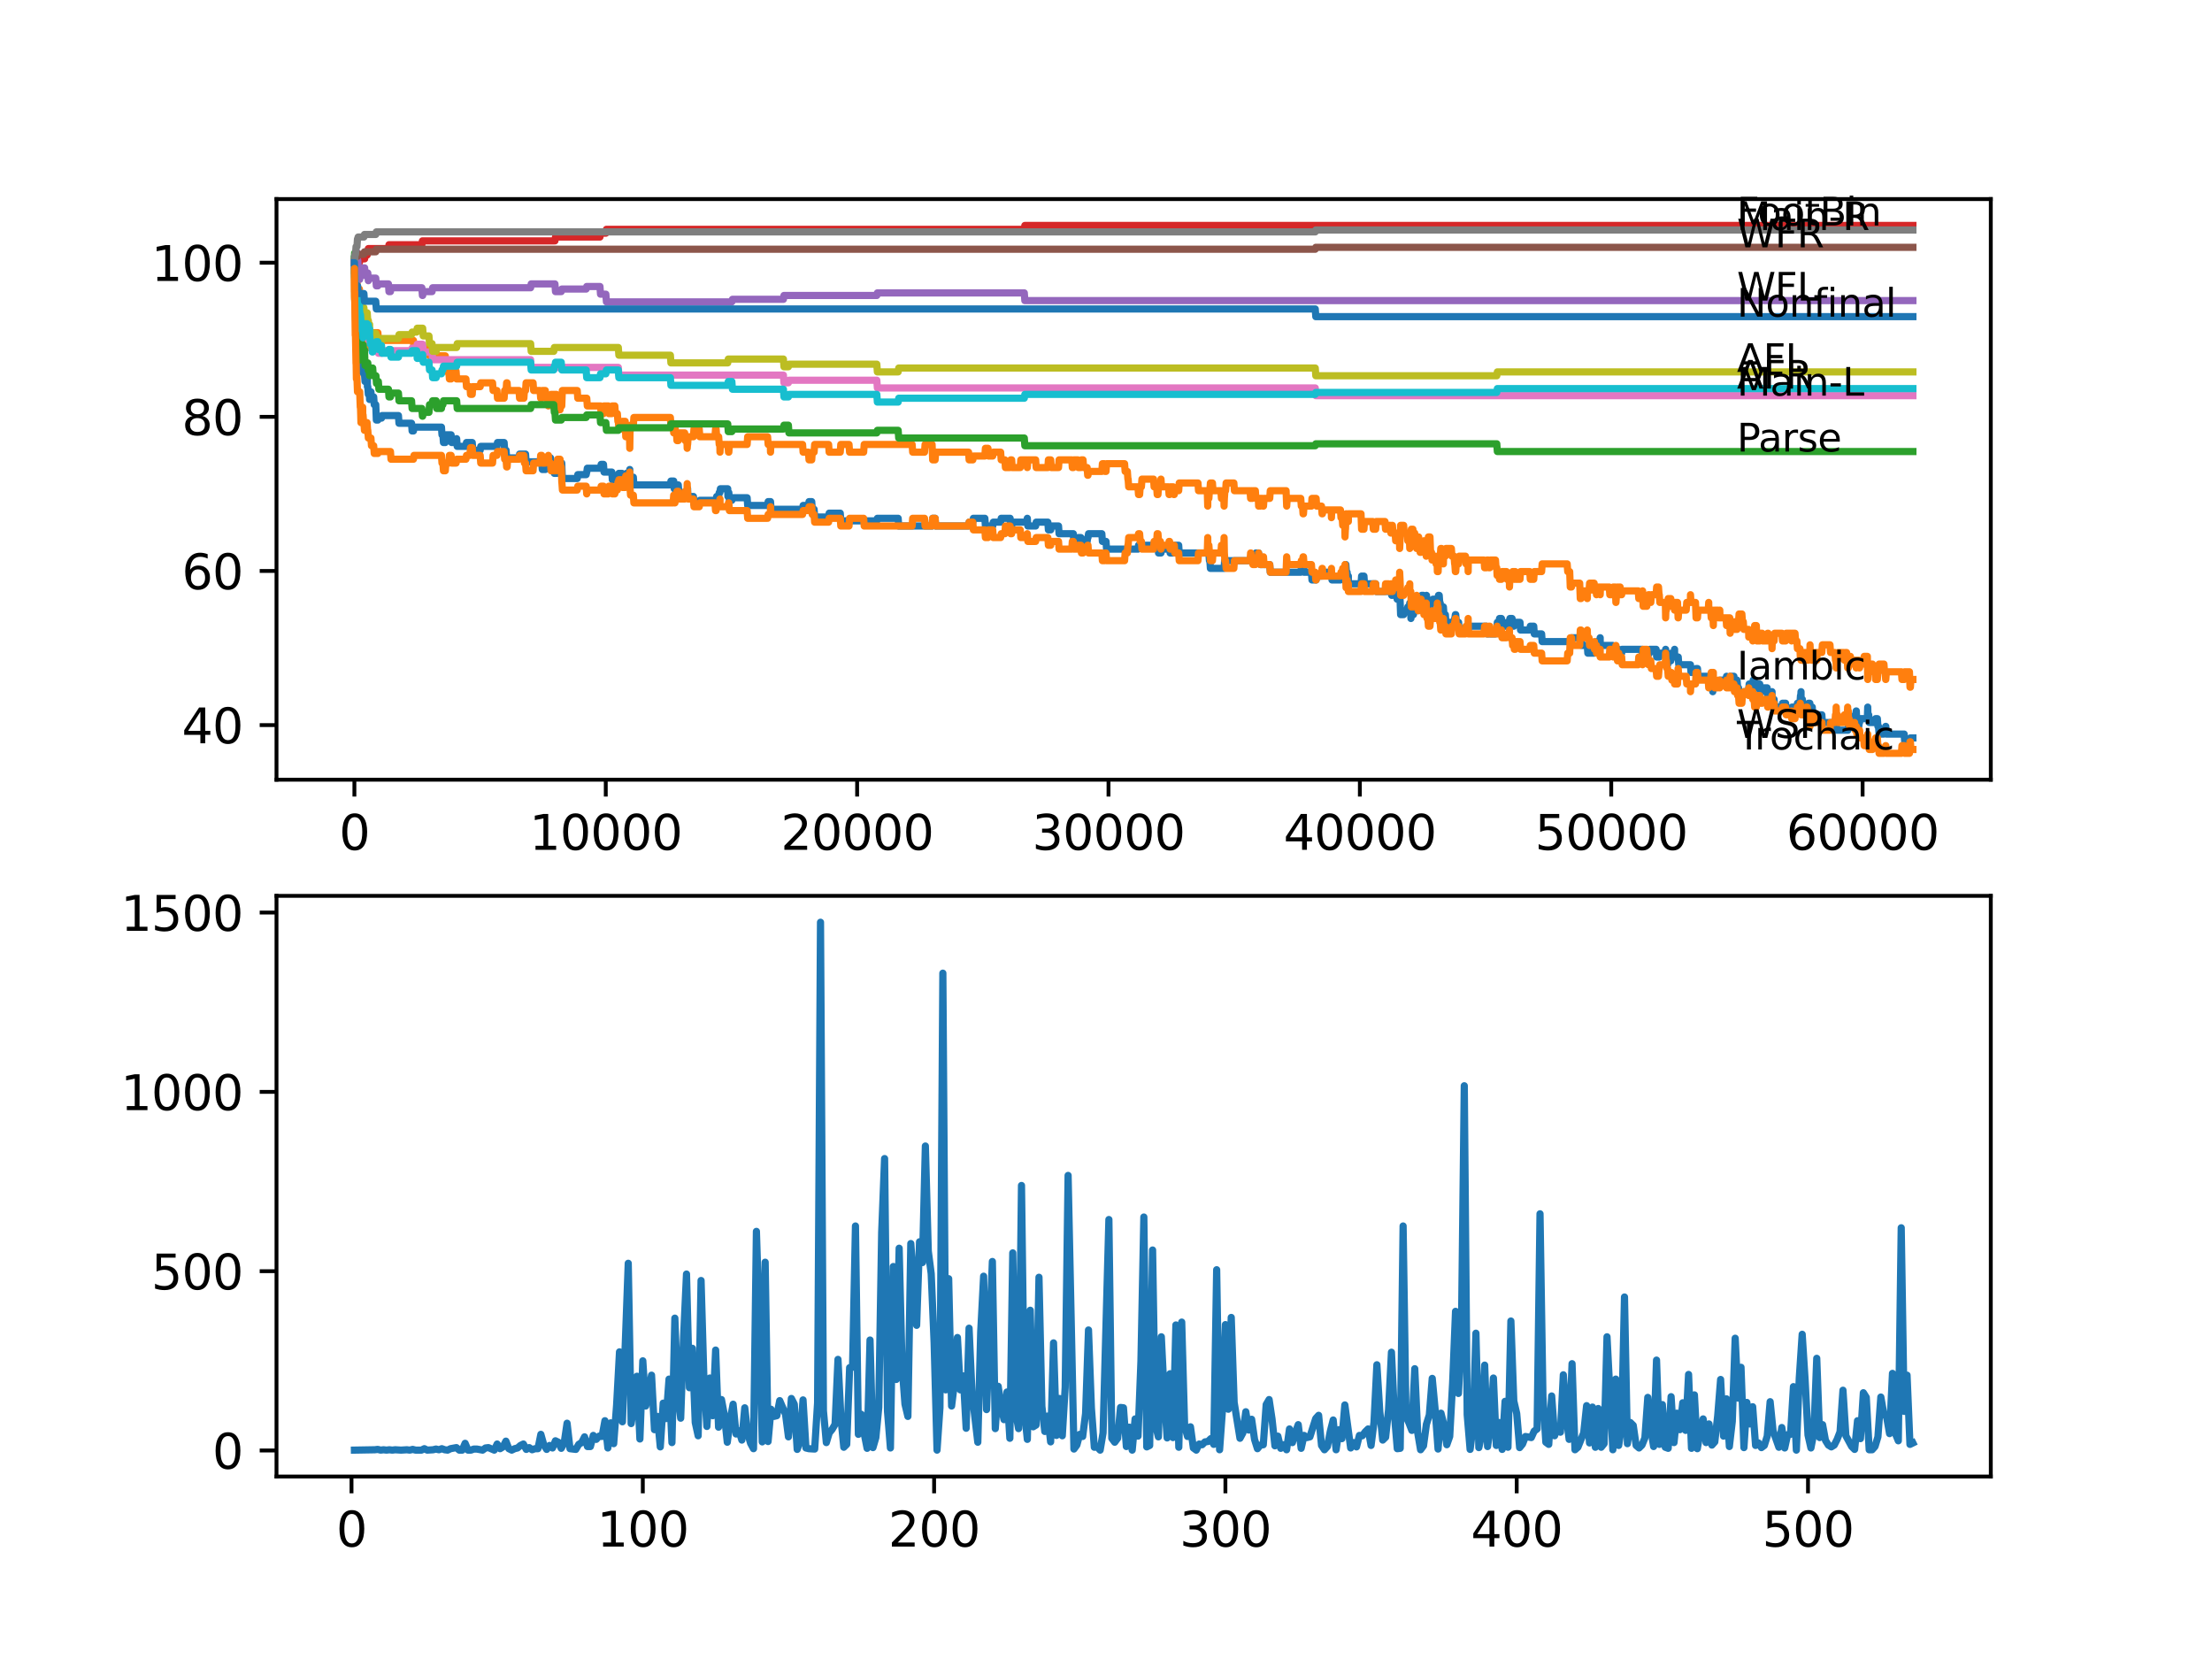 <?xml version="1.0" encoding="utf-8" standalone="no"?>
<!DOCTYPE svg PUBLIC "-//W3C//DTD SVG 1.1//EN"
  "http://www.w3.org/Graphics/SVG/1.1/DTD/svg11.dtd">
<svg xmlns:xlink="http://www.w3.org/1999/xlink" width="460.8pt" height="345.6pt" viewBox="0 0 460.8 345.6" xmlns="http://www.w3.org/2000/svg" version="1.1">
 <defs>
  <style type="text/css">*{stroke-linejoin: round; stroke-linecap: butt}</style>
 </defs>
 <g id="figure_1">
  <g id="patch_1">
   <path d="M 0 345.6 
L 460.8 345.6 
L 460.8 0 
L 0 0 
z
" style="fill: #ffffff"/>
  </g>
  <g id="axes_1">
   <g id="patch_2">
    <path d="M 57.6 162.432 
L 414.72 162.432 
L 414.72 41.472 
L 57.6 41.472 
z
" style="fill: #ffffff"/>
   </g>
   <g id="matplotlib.axis_1">
    <g id="xtick_1">
     <g id="line2d_1">
      <defs>
       <path id="m96307591c5" d="M 0 0 
L 0 3.5 
" style="stroke: #000000; stroke-width: 0.8"/>
      </defs>
      <g>
       <use xlink:href="#m96307591c5" x="73.827" y="162.432" style="stroke: #000000; stroke-width: 0.8"/>
      </g>
     </g>
     <g id="text_1">
      <!-- 0 -->
      <g transform="translate(70.646 177.03)scale(0.1 -0.1)">
       <defs>
        <path id="DejaVuSans-30" d="M 2034 4250 
Q 1547 4250 1301 3770 
Q 1056 3291 1056 2328 
Q 1056 1369 1301 889 
Q 1547 409 2034 409 
Q 2525 409 2770 889 
Q 3016 1369 3016 2328 
Q 3016 3291 2770 3770 
Q 2525 4250 2034 4250 
z
M 2034 4750 
Q 2819 4750 3233 4129 
Q 3647 3509 3647 2328 
Q 3647 1150 3233 529 
Q 2819 -91 2034 -91 
Q 1250 -91 836 529 
Q 422 1150 422 2328 
Q 422 3509 836 4129 
Q 1250 4750 2034 4750 
z
" transform="scale(0.016)"/>
       </defs>
       <use xlink:href="#DejaVuSans-30"/>
      </g>
     </g>
    </g>
    <g id="xtick_2">
     <g id="line2d_2">
      <g>
       <use xlink:href="#m96307591c5" x="126.192" y="162.432" style="stroke: #000000; stroke-width: 0.8"/>
      </g>
     </g>
     <g id="text_2">
      <!-- 10000 -->
      <g transform="translate(110.286 177.03)scale(0.1 -0.1)">
       <defs>
        <path id="DejaVuSans-31" d="M 794 531 
L 1825 531 
L 1825 4091 
L 703 3866 
L 703 4441 
L 1819 4666 
L 2450 4666 
L 2450 531 
L 3481 531 
L 3481 0 
L 794 0 
L 794 531 
z
" transform="scale(0.016)"/>
       </defs>
       <use xlink:href="#DejaVuSans-31"/>
       <use xlink:href="#DejaVuSans-30" x="63.623"/>
       <use xlink:href="#DejaVuSans-30" x="127.246"/>
       <use xlink:href="#DejaVuSans-30" x="190.869"/>
       <use xlink:href="#DejaVuSans-30" x="254.492"/>
      </g>
     </g>
    </g>
    <g id="xtick_3">
     <g id="line2d_3">
      <g>
       <use xlink:href="#m96307591c5" x="178.556" y="162.432" style="stroke: #000000; stroke-width: 0.8"/>
      </g>
     </g>
     <g id="text_3">
      <!-- 20000 -->
      <g transform="translate(162.65 177.03)scale(0.1 -0.1)">
       <defs>
        <path id="DejaVuSans-32" d="M 1228 531 
L 3431 531 
L 3431 0 
L 469 0 
L 469 531 
Q 828 903 1448 1529 
Q 2069 2156 2228 2338 
Q 2531 2678 2651 2914 
Q 2772 3150 2772 3378 
Q 2772 3750 2511 3984 
Q 2250 4219 1831 4219 
Q 1534 4219 1204 4116 
Q 875 4013 500 3803 
L 500 4441 
Q 881 4594 1212 4672 
Q 1544 4750 1819 4750 
Q 2544 4750 2975 4387 
Q 3406 4025 3406 3419 
Q 3406 3131 3298 2873 
Q 3191 2616 2906 2266 
Q 2828 2175 2409 1742 
Q 1991 1309 1228 531 
z
" transform="scale(0.016)"/>
       </defs>
       <use xlink:href="#DejaVuSans-32"/>
       <use xlink:href="#DejaVuSans-30" x="63.623"/>
       <use xlink:href="#DejaVuSans-30" x="127.246"/>
       <use xlink:href="#DejaVuSans-30" x="190.869"/>
       <use xlink:href="#DejaVuSans-30" x="254.492"/>
      </g>
     </g>
    </g>
    <g id="xtick_4">
     <g id="line2d_4">
      <g>
       <use xlink:href="#m96307591c5" x="230.921" y="162.432" style="stroke: #000000; stroke-width: 0.8"/>
      </g>
     </g>
     <g id="text_4">
      <!-- 30000 -->
      <g transform="translate(215.015 177.03)scale(0.1 -0.1)">
       <defs>
        <path id="DejaVuSans-33" d="M 2597 2516 
Q 3050 2419 3304 2112 
Q 3559 1806 3559 1356 
Q 3559 666 3084 287 
Q 2609 -91 1734 -91 
Q 1441 -91 1130 -33 
Q 819 25 488 141 
L 488 750 
Q 750 597 1062 519 
Q 1375 441 1716 441 
Q 2309 441 2620 675 
Q 2931 909 2931 1356 
Q 2931 1769 2642 2001 
Q 2353 2234 1838 2234 
L 1294 2234 
L 1294 2753 
L 1863 2753 
Q 2328 2753 2575 2939 
Q 2822 3125 2822 3475 
Q 2822 3834 2567 4026 
Q 2313 4219 1838 4219 
Q 1578 4219 1281 4162 
Q 984 4106 628 3988 
L 628 4550 
Q 988 4650 1302 4700 
Q 1616 4750 1894 4750 
Q 2613 4750 3031 4423 
Q 3450 4097 3450 3541 
Q 3450 3153 3228 2886 
Q 3006 2619 2597 2516 
z
" transform="scale(0.016)"/>
       </defs>
       <use xlink:href="#DejaVuSans-33"/>
       <use xlink:href="#DejaVuSans-30" x="63.623"/>
       <use xlink:href="#DejaVuSans-30" x="127.246"/>
       <use xlink:href="#DejaVuSans-30" x="190.869"/>
       <use xlink:href="#DejaVuSans-30" x="254.492"/>
      </g>
     </g>
    </g>
    <g id="xtick_5">
     <g id="line2d_5">
      <g>
       <use xlink:href="#m96307591c5" x="283.285" y="162.432" style="stroke: #000000; stroke-width: 0.8"/>
      </g>
     </g>
     <g id="text_5">
      <!-- 40000 -->
      <g transform="translate(267.379 177.03)scale(0.1 -0.1)">
       <defs>
        <path id="DejaVuSans-34" d="M 2419 4116 
L 825 1625 
L 2419 1625 
L 2419 4116 
z
M 2253 4666 
L 3047 4666 
L 3047 1625 
L 3713 1625 
L 3713 1100 
L 3047 1100 
L 3047 0 
L 2419 0 
L 2419 1100 
L 313 1100 
L 313 1709 
L 2253 4666 
z
" transform="scale(0.016)"/>
       </defs>
       <use xlink:href="#DejaVuSans-34"/>
       <use xlink:href="#DejaVuSans-30" x="63.623"/>
       <use xlink:href="#DejaVuSans-30" x="127.246"/>
       <use xlink:href="#DejaVuSans-30" x="190.869"/>
       <use xlink:href="#DejaVuSans-30" x="254.492"/>
      </g>
     </g>
    </g>
    <g id="xtick_6">
     <g id="line2d_6">
      <g>
       <use xlink:href="#m96307591c5" x="335.65" y="162.432" style="stroke: #000000; stroke-width: 0.8"/>
      </g>
     </g>
     <g id="text_6">
      <!-- 50000 -->
      <g transform="translate(319.744 177.03)scale(0.1 -0.1)">
       <defs>
        <path id="DejaVuSans-35" d="M 691 4666 
L 3169 4666 
L 3169 4134 
L 1269 4134 
L 1269 2991 
Q 1406 3038 1543 3061 
Q 1681 3084 1819 3084 
Q 2600 3084 3056 2656 
Q 3513 2228 3513 1497 
Q 3513 744 3044 326 
Q 2575 -91 1722 -91 
Q 1428 -91 1123 -41 
Q 819 9 494 109 
L 494 744 
Q 775 591 1075 516 
Q 1375 441 1709 441 
Q 2250 441 2565 725 
Q 2881 1009 2881 1497 
Q 2881 1984 2565 2268 
Q 2250 2553 1709 2553 
Q 1456 2553 1204 2497 
Q 953 2441 691 2322 
L 691 4666 
z
" transform="scale(0.016)"/>
       </defs>
       <use xlink:href="#DejaVuSans-35"/>
       <use xlink:href="#DejaVuSans-30" x="63.623"/>
       <use xlink:href="#DejaVuSans-30" x="127.246"/>
       <use xlink:href="#DejaVuSans-30" x="190.869"/>
       <use xlink:href="#DejaVuSans-30" x="254.492"/>
      </g>
     </g>
    </g>
    <g id="xtick_7">
     <g id="line2d_7">
      <g>
       <use xlink:href="#m96307591c5" x="388.014" y="162.432" style="stroke: #000000; stroke-width: 0.8"/>
      </g>
     </g>
     <g id="text_7">
      <!-- 60000 -->
      <g transform="translate(372.108 177.03)scale(0.1 -0.1)">
       <defs>
        <path id="DejaVuSans-36" d="M 2113 2584 
Q 1688 2584 1439 2293 
Q 1191 2003 1191 1497 
Q 1191 994 1439 701 
Q 1688 409 2113 409 
Q 2538 409 2786 701 
Q 3034 994 3034 1497 
Q 3034 2003 2786 2293 
Q 2538 2584 2113 2584 
z
M 3366 4563 
L 3366 3988 
Q 3128 4100 2886 4159 
Q 2644 4219 2406 4219 
Q 1781 4219 1451 3797 
Q 1122 3375 1075 2522 
Q 1259 2794 1537 2939 
Q 1816 3084 2150 3084 
Q 2853 3084 3261 2657 
Q 3669 2231 3669 1497 
Q 3669 778 3244 343 
Q 2819 -91 2113 -91 
Q 1303 -91 875 529 
Q 447 1150 447 2328 
Q 447 3434 972 4092 
Q 1497 4750 2381 4750 
Q 2619 4750 2861 4703 
Q 3103 4656 3366 4563 
z
" transform="scale(0.016)"/>
       </defs>
       <use xlink:href="#DejaVuSans-36"/>
       <use xlink:href="#DejaVuSans-30" x="63.623"/>
       <use xlink:href="#DejaVuSans-30" x="127.246"/>
       <use xlink:href="#DejaVuSans-30" x="190.869"/>
       <use xlink:href="#DejaVuSans-30" x="254.492"/>
      </g>
     </g>
    </g>
   </g>
   <g id="matplotlib.axis_2">
    <g id="ytick_1">
     <g id="line2d_8">
      <defs>
       <path id="m3b0d3d41cd" d="M 0 0 
L -3.5 0 
" style="stroke: #000000; stroke-width: 0.8"/>
      </defs>
      <g>
       <use xlink:href="#m3b0d3d41cd" x="57.6" y="151.048" style="stroke: #000000; stroke-width: 0.8"/>
      </g>
     </g>
     <g id="text_8">
      <!-- 40 -->
      <g transform="translate(37.875 154.847)scale(0.1 -0.1)">
       <use xlink:href="#DejaVuSans-34"/>
       <use xlink:href="#DejaVuSans-30" x="63.623"/>
      </g>
     </g>
    </g>
    <g id="ytick_2">
     <g id="line2d_9">
      <g>
       <use xlink:href="#m3b0d3d41cd" x="57.6" y="118.942" style="stroke: #000000; stroke-width: 0.8"/>
      </g>
     </g>
     <g id="text_9">
      <!-- 60 -->
      <g transform="translate(37.875 122.741)scale(0.1 -0.1)">
       <use xlink:href="#DejaVuSans-36"/>
       <use xlink:href="#DejaVuSans-30" x="63.623"/>
      </g>
     </g>
    </g>
    <g id="ytick_3">
     <g id="line2d_10">
      <g>
       <use xlink:href="#m3b0d3d41cd" x="57.6" y="86.835" style="stroke: #000000; stroke-width: 0.8"/>
      </g>
     </g>
     <g id="text_10">
      <!-- 80 -->
      <g transform="translate(37.875 90.635)scale(0.1 -0.1)">
       <defs>
        <path id="DejaVuSans-38" d="M 2034 2216 
Q 1584 2216 1326 1975 
Q 1069 1734 1069 1313 
Q 1069 891 1326 650 
Q 1584 409 2034 409 
Q 2484 409 2743 651 
Q 3003 894 3003 1313 
Q 3003 1734 2745 1975 
Q 2488 2216 2034 2216 
z
M 1403 2484 
Q 997 2584 770 2862 
Q 544 3141 544 3541 
Q 544 4100 942 4425 
Q 1341 4750 2034 4750 
Q 2731 4750 3128 4425 
Q 3525 4100 3525 3541 
Q 3525 3141 3298 2862 
Q 3072 2584 2669 2484 
Q 3125 2378 3379 2068 
Q 3634 1759 3634 1313 
Q 3634 634 3220 271 
Q 2806 -91 2034 -91 
Q 1263 -91 848 271 
Q 434 634 434 1313 
Q 434 1759 690 2068 
Q 947 2378 1403 2484 
z
M 1172 3481 
Q 1172 3119 1398 2916 
Q 1625 2713 2034 2713 
Q 2441 2713 2670 2916 
Q 2900 3119 2900 3481 
Q 2900 3844 2670 4047 
Q 2441 4250 2034 4250 
Q 1625 4250 1398 4047 
Q 1172 3844 1172 3481 
z
" transform="scale(0.016)"/>
       </defs>
       <use xlink:href="#DejaVuSans-38"/>
       <use xlink:href="#DejaVuSans-30" x="63.623"/>
      </g>
     </g>
    </g>
    <g id="ytick_4">
     <g id="line2d_11">
      <g>
       <use xlink:href="#m3b0d3d41cd" x="57.6" y="54.729" style="stroke: #000000; stroke-width: 0.8"/>
      </g>
     </g>
     <g id="text_11">
      <!-- 100 -->
      <g transform="translate(31.512 58.528)scale(0.1 -0.1)">
       <use xlink:href="#DejaVuSans-31"/>
       <use xlink:href="#DejaVuSans-30" x="63.623"/>
       <use xlink:href="#DejaVuSans-30" x="127.246"/>
      </g>
     </g>
    </g>
   </g>
   <g id="line2d_12">
    <path d="M 73.833 53.927 
L 73.843 53.927 
L 73.932 61.15 
L 73.969 59.813 
L 73.974 59.813 
L 74.089 66.769 
L 74.105 65.966 
L 74.115 65.966 
L 74.194 68.642 
L 74.231 68.107 
L 74.236 68.107 
L 74.241 67.572 
L 74.246 69.177 
L 74.335 69.177 
L 74.351 69.177 
L 74.383 67.839 
L 74.388 69.445 
L 74.456 69.445 
L 74.571 72.254 
L 74.838 72.254 
L 74.87 73.859 
L 74.948 72.521 
L 75.006 72.521 
L 75.126 75.732 
L 75.158 75.732 
L 75.168 77.337 
L 75.268 76.802 
L 75.456 76.802 
L 75.576 74.662 
L 75.629 74.662 
L 75.749 77.872 
L 75.927 77.872 
L 76.043 79.478 
L 76.467 79.478 
L 76.529 78.943 
L 76.535 80.548 
L 76.566 80.548 
L 76.619 80.548 
L 76.734 82.153 
L 76.849 81.618 
L 76.933 81.618 
L 76.99 83.223 
L 77.043 82.421 
L 77.048 82.421 
L 77.163 81.618 
L 77.268 81.618 
L 77.383 83.223 
L 77.43 83.223 
L 77.545 82.688 
L 77.844 82.688 
L 77.959 84.294 
L 78.278 84.294 
L 78.399 87.504 
L 78.718 87.504 
L 78.834 87.103 
L 79.478 87.103 
L 79.593 86.568 
L 83.002 86.568 
L 83.117 88.173 
L 85.735 88.173 
L 85.85 89.778 
L 86.128 89.778 
L 86.243 88.976 
L 91.961 88.976 
L 92.077 90.581 
L 92.265 90.581 
L 92.38 92.186 
L 92.762 92.186 
L 92.883 90.581 
L 93.972 90.581 
L 94.087 92.186 
L 95.014 92.186 
L 95.129 91.384 
L 95.245 92.989 
L 97.062 92.989 
L 97.177 92.186 
L 98.371 92.186 
L 98.486 93.792 
L 100.031 93.792 
L 100.146 92.989 
L 103.523 92.989 
L 103.639 92.186 
L 105.016 92.186 
L 105.131 93.792 
L 105.424 93.792 
L 105.539 95.397 
L 108.121 95.397 
L 108.236 94.594 
L 109.482 94.594 
L 109.598 96.2 
L 112.855 96.2 
L 112.97 97.805 
L 113.598 97.805 
L 113.714 97.002 
L 114.117 97.002 
L 114.232 96.2 
L 114.237 96.2 
L 114.352 95.397 
L 114.687 95.397 
L 114.803 97.002 
L 115.363 97.002 
L 115.478 98.608 
L 116.044 98.608 
L 116.159 97.805 
L 116.667 97.805 
L 116.782 97.002 
L 116.918 97.002 
L 117.023 96.467 
L 117.143 99.678 
L 120.249 99.678 
L 120.364 98.875 
L 122.108 98.875 
L 122.223 98.34 
L 122.233 98.34 
L 122.348 97.537 
L 125.113 97.537 
L 125.228 96.735 
L 125.715 96.735 
L 125.831 98.34 
L 127.449 98.34 
L 127.564 99.945 
L 128.077 99.945 
L 128.192 99.143 
L 128.805 99.143 
L 128.92 98.608 
L 129.564 98.608 
L 129.679 100.213 
L 130.255 100.213 
L 130.371 99.41 
L 130.392 99.41 
L 130.507 98.608 
L 131.167 98.608 
L 131.193 97.805 
L 131.198 99.41 
L 131.271 99.41 
L 131.936 99.41 
L 132.052 101.016 
L 139.65 101.016 
L 139.765 100.213 
L 140.346 100.213 
L 140.461 101.818 
L 140.912 101.818 
L 141.027 101.016 
L 141.294 101.016 
L 141.409 102.621 
L 143.153 102.621 
L 143.242 101.818 
L 143.247 103.424 
L 143.258 103.424 
L 144.451 103.424 
L 144.567 105.029 
L 145.666 105.029 
L 145.782 104.226 
L 149.18 104.226 
L 149.295 103.424 
L 149.709 103.424 
L 149.824 102.621 
L 149.955 102.621 
L 150.07 101.818 
L 151.599 101.818 
L 151.641 103.424 
L 151.709 102.621 
L 151.83 102.621 
L 151.945 104.226 
L 152.458 104.226 
L 152.573 103.691 
L 155.642 103.691 
L 155.757 105.296 
L 159.904 105.296 
L 160.019 104.494 
L 160.512 104.494 
L 160.627 106.099 
L 167.188 106.099 
L 167.303 105.296 
L 168.419 105.296 
L 168.534 104.494 
L 169.094 104.494 
L 169.209 106.099 
L 169.592 106.099 
L 169.707 107.704 
L 172.613 107.704 
L 172.728 106.902 
L 175.038 106.902 
L 175.153 108.507 
L 182.657 108.507 
L 182.772 107.972 
L 187.102 107.972 
L 187.218 109.577 
L 194.172 109.577 
L 194.292 107.972 
L 194.8 107.972 
L 194.915 109.577 
L 201.77 109.577 
L 201.885 108.775 
L 202.655 108.775 
L 202.77 107.972 
L 205.163 107.972 
L 205.278 109.577 
L 206.802 109.577 
L 206.917 108.775 
L 208.451 108.775 
L 208.567 107.972 
L 210.425 107.972 
L 210.541 109.577 
L 210.75 109.577 
L 210.865 108.775 
L 213.887 108.775 
L 214.002 107.972 
L 214.007 107.972 
L 214.122 109.577 
L 215.74 109.577 
L 215.856 108.775 
L 218.285 108.775 
L 218.401 110.38 
L 218.882 110.38 
L 218.998 109.577 
L 220.511 109.577 
L 220.626 111.183 
L 223.59 111.183 
L 223.705 112.788 
L 224.527 112.788 
L 224.642 111.985 
L 225.166 111.985 
L 225.281 113.59 
L 225.616 113.59 
L 225.732 112.788 
L 226.47 112.788 
L 226.585 111.985 
L 226.648 111.985 
L 226.763 111.183 
L 229.533 111.183 
L 229.648 112.788 
L 230.403 112.788 
L 230.518 114.393 
L 237.058 114.393 
L 237.173 113.59 
L 241.226 113.59 
L 241.341 115.196 
L 241.855 115.196 
L 241.97 114.393 
L 243.426 114.393 
L 243.541 113.59 
L 243.646 113.59 
L 243.761 115.196 
L 244.405 115.196 
L 244.52 114.393 
L 244.619 114.393 
L 244.735 113.59 
L 245.541 113.59 
L 245.656 115.196 
L 251.83 115.196 
L 251.945 116.801 
L 252.034 116.801 
L 252.149 118.406 
L 254.998 118.406 
L 255.119 116.801 
L 260.706 116.801 
L 260.821 115.998 
L 261.512 115.998 
L 261.627 115.196 
L 262.193 115.196 
L 262.308 116.801 
L 262.533 116.801 
L 262.539 115.998 
L 262.544 117.604 
L 262.638 117.604 
L 264.508 117.604 
L 264.623 119.209 
L 270.969 119.209 
L 271.084 118.406 
L 271.336 118.406 
L 271.451 117.604 
L 271.535 117.604 
L 271.65 119.209 
L 273.195 119.209 
L 273.31 120.814 
L 274.174 120.814 
L 274.289 120.012 
L 275.483 120.012 
L 275.598 119.209 
L 277.363 119.209 
L 277.478 120.814 
L 279.238 120.814 
L 279.353 120.012 
L 279.599 120.012 
L 279.714 119.209 
L 279.803 119.209 
L 279.918 118.406 
L 280.185 118.406 
L 280.301 117.604 
L 280.369 117.604 
L 280.484 119.209 
L 280.625 119.209 
L 280.741 120.814 
L 280.798 120.814 
L 280.887 120.012 
L 280.892 121.617 
L 280.903 121.617 
L 283.526 121.617 
L 283.647 120.012 
L 284.134 120.012 
L 284.249 121.617 
L 286.574 121.617 
L 286.689 123.222 
L 289.218 123.222 
L 289.334 122.42 
L 289.81 122.42 
L 289.925 124.025 
L 290.067 124.025 
L 290.182 123.222 
L 290.931 123.222 
L 291.046 124.828 
L 291.653 124.828 
L 291.774 128.038 
L 292.407 128.038 
L 292.523 127.236 
L 293.151 127.236 
L 293.266 126.433 
L 293.612 126.433 
L 293.68 125.63 
L 293.685 127.236 
L 293.716 127.236 
L 293.889 127.236 
L 293.921 128.841 
L 293.999 128.038 
L 294.444 128.038 
L 294.559 127.236 
L 295.083 127.236 
L 295.204 125.63 
L 295.523 125.63 
L 295.638 124.828 
L 296.047 124.828 
L 296.162 124.025 
L 296.513 124.025 
L 296.628 125.63 
L 297.099 125.63 
L 297.167 124.025 
L 297.209 125.63 
L 297.445 125.63 
L 297.56 127.236 
L 297.89 127.236 
L 298.01 125.63 
L 298.377 125.63 
L 298.492 124.828 
L 299.539 124.828 
L 299.655 124.025 
L 299.812 124.025 
L 299.927 125.63 
L 300.026 125.63 
L 300.142 127.236 
L 300.299 127.236 
L 300.414 126.433 
L 300.686 126.433 
L 300.801 128.038 
L 301.095 128.038 
L 301.21 129.644 
L 302.912 129.644 
L 303.027 128.841 
L 303.063 128.841 
L 303.179 128.038 
L 303.257 128.038 
L 303.372 129.644 
L 303.849 129.644 
L 303.964 131.249 
L 305.875 131.249 
L 305.991 130.446 
L 309.646 130.446 
L 309.761 132.052 
L 311.536 132.052 
L 311.651 131.249 
L 311.798 131.249 
L 311.918 129.644 
L 312.259 129.644 
L 312.374 128.841 
L 312.777 128.841 
L 312.892 130.446 
L 313.83 130.446 
L 313.945 129.644 
L 314.427 129.644 
L 314.542 128.841 
L 314.992 128.841 
L 315.107 130.446 
L 315.369 130.446 
L 315.484 129.644 
L 316.642 129.644 
L 316.757 131.249 
L 318.673 131.249 
L 318.789 130.446 
L 319.506 130.446 
L 319.621 132.052 
L 321.145 132.052 
L 321.26 133.657 
L 327.366 133.657 
L 327.481 132.854 
L 329.356 132.854 
L 329.471 134.459 
L 330.66 134.459 
L 330.775 136.065 
L 332.084 136.065 
L 332.204 134.459 
L 332.566 134.459 
L 332.681 133.657 
L 333.299 133.657 
L 333.346 132.854 
L 333.351 134.459 
L 333.403 134.459 
L 335.959 134.459 
L 336.074 136.065 
L 336.498 136.065 
L 336.613 135.262 
L 337.221 135.262 
L 337.336 136.867 
L 337.504 136.867 
L 337.619 136.065 
L 337.818 136.065 
L 337.933 135.262 
L 342.059 135.262 
L 342.175 136.867 
L 343.279 136.867 
L 343.395 136.065 
L 343.625 136.065 
L 343.74 135.262 
L 344.997 135.262 
L 345.112 136.867 
L 345.657 136.867 
L 345.772 136.065 
L 346.924 136.065 
L 346.982 135.262 
L 346.987 136.867 
L 347.029 136.867 
L 347.144 136.867 
L 347.259 138.473 
L 347.4 138.473 
L 347.516 137.67 
L 348.055 137.67 
L 348.175 136.065 
L 348.799 136.065 
L 348.846 135.262 
L 348.851 136.867 
L 348.903 136.867 
L 349.605 136.867 
L 349.72 138.473 
L 352.15 138.473 
L 352.265 140.078 
L 353.202 140.078 
L 353.318 139.275 
L 353.616 139.275 
L 353.731 140.881 
L 355.857 140.881 
L 355.973 142.486 
L 356.732 142.486 
L 356.805 144.091 
L 356.842 143.289 
L 356.957 142.486 
L 358.261 142.486 
L 358.376 141.683 
L 359.58 141.683 
L 359.669 140.881 
L 359.675 142.486 
L 359.685 142.486 
L 360.34 142.486 
L 360.46 140.881 
L 361.204 140.881 
L 361.319 142.486 
L 361.434 141.683 
L 361.864 141.683 
L 361.979 143.289 
L 362.167 143.289 
L 362.282 144.894 
L 363.157 144.894 
L 363.272 144.091 
L 364.267 144.091 
L 364.388 142.486 
L 365.11 142.486 
L 365.225 141.683 
L 365.414 141.683 
L 365.529 143.289 
L 365.875 143.289 
L 365.99 142.486 
L 366.582 142.486 
L 366.697 144.091 
L 367.09 144.091 
L 367.205 143.289 
L 368.126 143.289 
L 368.242 144.894 
L 369.09 144.894 
L 369.147 144.091 
L 369.153 145.697 
L 369.195 145.697 
L 369.572 145.697 
L 369.687 147.302 
L 371.211 147.302 
L 371.326 146.499 
L 371.975 146.499 
L 372.09 148.105 
L 373.19 148.105 
L 373.305 147.302 
L 374.321 147.302 
L 374.436 146.499 
L 374.96 146.499 
L 375.08 144.894 
L 375.143 144.894 
L 375.185 144.091 
L 375.19 145.697 
L 375.248 145.697 
L 375.468 145.697 
L 375.583 147.302 
L 376.641 147.302 
L 376.756 146.499 
L 377.023 146.499 
L 377.06 148.105 
L 377.133 147.302 
L 377.526 147.302 
L 377.641 148.907 
L 379.521 148.907 
L 379.636 150.513 
L 382.511 150.513 
L 382.626 152.118 
L 384.956 152.118 
L 385.071 151.315 
L 385.197 151.315 
L 385.312 150.513 
L 385.469 150.513 
L 385.585 149.71 
L 386.349 149.71 
L 386.464 148.907 
L 386.564 148.907 
L 386.679 148.105 
L 386.705 148.105 
L 386.826 151.315 
L 387.213 151.315 
L 387.328 150.513 
L 387.386 150.513 
L 387.501 149.71 
L 389.004 149.71 
L 389.083 147.302 
L 389.119 148.907 
L 389.282 148.907 
L 389.397 150.513 
L 390.601 150.513 
L 390.716 149.71 
L 391.088 149.71 
L 391.203 151.315 
L 391.334 151.315 
L 391.449 152.921 
L 392.46 152.921 
L 392.575 152.118 
L 392.706 152.118 
L 392.821 151.315 
L 392.848 151.315 
L 392.963 152.921 
L 396.67 152.921 
L 396.785 154.526 
L 397.859 154.526 
L 397.974 153.723 
L 398.487 153.723 
L 398.487 153.723 
" clip-path="url(#p741d2cfd37)" style="fill: none; stroke: #1f77b4; stroke-width: 1.5; stroke-linecap: square"/>
   </g>
   <g id="line2d_13">
    <path d="M 73.833 54.729 
L 73.838 54.729 
L 73.869 53.525 
L 73.875 55.13 
L 73.932 54.729 
L 74.037 60.214 
L 74.047 58.609 
L 74.089 57.003 
L 74.157 58.609 
L 74.362 58.609 
L 74.477 60.214 
L 74.87 60.214 
L 74.99 63.425 
L 75.194 63.425 
L 75.309 65.03 
L 75.456 65.03 
L 75.576 68.241 
L 76.069 68.241 
L 76.184 69.846 
L 76.514 69.846 
L 76.529 71.451 
L 76.619 69.846 
L 76.734 69.311 
L 76.99 69.311 
L 77.111 72.521 
L 77.268 72.521 
L 77.383 70.916 
L 77.844 70.916 
L 77.959 69.311 
L 78.718 69.311 
L 78.834 70.916 
L 86.128 70.916 
L 86.243 72.521 
L 89.359 72.521 
L 89.474 74.127 
L 92.762 74.127 
L 92.883 77.337 
L 93.506 77.337 
L 93.621 78.943 
L 93.972 78.943 
L 94.087 77.337 
L 95.014 77.337 
L 95.129 78.943 
L 97.062 78.943 
L 97.177 80.548 
L 97.899 80.548 
L 98.015 82.153 
L 98.371 82.153 
L 98.486 80.548 
L 100.031 80.548 
L 100.146 79.745 
L 102.607 79.745 
L 102.722 81.351 
L 103.523 81.351 
L 103.639 82.956 
L 105.016 82.956 
L 105.131 81.351 
L 105.424 81.351 
L 105.539 79.745 
L 105.639 79.745 
L 105.754 81.351 
L 108.121 81.351 
L 108.236 82.956 
L 109.132 82.956 
L 109.247 81.351 
L 109.482 81.351 
L 109.598 79.745 
L 111.048 79.745 
L 111.163 81.351 
L 112.514 81.351 
L 112.63 82.956 
L 112.855 82.956 
L 112.97 81.351 
L 113.598 81.351 
L 113.714 82.956 
L 114.117 82.956 
L 114.232 84.561 
L 114.237 84.561 
L 114.352 83.759 
L 114.687 83.759 
L 114.803 82.153 
L 115.892 82.153 
L 116.007 83.759 
L 116.044 83.759 
L 116.159 85.364 
L 116.667 85.364 
L 116.782 84.561 
L 117.023 84.561 
L 117.143 81.351 
L 120.249 81.351 
L 120.364 82.956 
L 122.233 82.956 
L 122.348 84.561 
L 125.113 84.561 
L 125.228 86.166 
L 125.715 86.166 
L 125.831 84.561 
L 126.721 84.561 
L 126.836 86.166 
L 127.449 86.166 
L 127.564 84.561 
L 128.077 84.561 
L 128.192 86.166 
L 128.606 86.166 
L 128.721 87.772 
L 128.805 87.772 
L 128.92 89.377 
L 129.564 89.377 
L 129.679 87.772 
L 130.24 87.772 
L 130.36 90.982 
L 130.392 90.982 
L 130.507 90.18 
L 131.13 90.18 
L 131.193 93.39 
L 131.24 90.18 
L 131.355 88.574 
L 131.936 88.574 
L 132.052 86.969 
L 139.65 86.969 
L 139.765 88.574 
L 140.231 88.574 
L 140.346 90.18 
L 140.461 88.574 
L 140.603 88.574 
L 140.718 90.18 
L 140.912 90.18 
L 141.027 91.785 
L 141.294 91.785 
L 141.409 90.18 
L 142.624 90.18 
L 142.739 91.785 
L 143.106 91.785 
L 143.153 93.39 
L 143.216 92.588 
L 143.242 92.588 
L 143.357 90.982 
L 144.451 90.982 
L 144.567 89.377 
L 145.666 89.377 
L 145.782 90.982 
L 148.944 90.982 
L 149.06 89.377 
L 149.18 89.377 
L 149.295 90.982 
L 149.709 90.982 
L 149.824 92.588 
L 149.955 92.588 
L 149.986 94.193 
L 150.065 92.588 
L 151.641 92.588 
L 151.756 94.193 
L 151.83 94.193 
L 151.945 92.588 
L 155.642 92.588 
L 155.757 90.982 
L 159.904 90.982 
L 160.019 92.588 
L 160.475 92.588 
L 160.512 94.193 
L 160.585 92.588 
L 167.188 92.588 
L 167.303 94.193 
L 168.419 94.193 
L 168.534 95.798 
L 169.094 95.798 
L 169.209 94.193 
L 169.592 94.193 
L 169.707 92.588 
L 172.613 92.588 
L 172.728 94.193 
L 175.038 94.193 
L 175.153 92.588 
L 176.865 92.588 
L 176.98 94.193 
L 179.913 94.193 
L 180.028 92.588 
L 190.014 92.588 
L 190.129 94.193 
L 192.595 94.193 
L 192.711 92.588 
L 194.172 92.588 
L 194.292 95.798 
L 194.8 95.798 
L 194.915 94.193 
L 201.77 94.193 
L 201.885 95.798 
L 202.655 95.798 
L 202.77 94.996 
L 205.163 94.996 
L 205.278 93.39 
L 205.812 93.39 
L 205.927 94.996 
L 206.802 94.996 
L 206.917 94.193 
L 208.451 94.193 
L 208.567 95.798 
L 209.336 95.798 
L 209.451 97.404 
L 210.425 97.404 
L 210.541 95.798 
L 210.75 95.798 
L 210.865 97.404 
L 212.536 97.404 
L 212.651 95.798 
L 213.887 95.798 
L 214.002 97.404 
L 214.007 97.404 
L 214.122 95.798 
L 215.74 95.798 
L 215.856 97.404 
L 218.285 97.404 
L 218.401 95.798 
L 218.882 95.798 
L 218.998 97.404 
L 220.511 97.404 
L 220.626 95.798 
L 223.27 95.798 
L 223.386 97.404 
L 223.59 97.404 
L 223.705 95.798 
L 224.527 95.798 
L 224.642 97.404 
L 225.166 97.404 
L 225.281 95.798 
L 225.616 95.798 
L 225.732 97.404 
L 226.47 97.404 
L 226.585 99.009 
L 226.648 99.009 
L 226.763 98.206 
L 229.533 98.206 
L 229.648 96.601 
L 230.083 96.601 
L 230.198 98.206 
L 230.403 98.206 
L 230.518 96.601 
L 234.272 96.601 
L 234.387 98.206 
L 234.848 98.206 
L 234.963 99.812 
L 235.011 99.812 
L 235.126 101.417 
L 237.058 101.417 
L 237.173 103.022 
L 237.404 103.022 
L 237.519 101.417 
L 237.775 101.417 
L 237.891 99.812 
L 240.305 99.812 
L 240.42 101.417 
L 240.949 101.417 
L 241.064 103.022 
L 241.226 103.022 
L 241.341 101.417 
L 241.729 101.417 
L 241.844 99.812 
L 241.855 99.812 
L 241.97 101.417 
L 243.426 101.417 
L 243.541 103.022 
L 243.646 103.022 
L 243.761 101.417 
L 244.405 101.417 
L 244.52 103.022 
L 244.619 103.022 
L 244.735 102.22 
L 245.541 102.22 
L 245.656 100.614 
L 249.557 100.614 
L 249.673 102.22 
L 251.495 102.22 
L 251.594 105.43 
L 251.61 103.825 
L 251.83 103.825 
L 251.945 102.22 
L 252.034 102.22 
L 252.149 100.614 
L 252.574 100.614 
L 252.689 102.22 
L 254.333 102.22 
L 254.448 103.825 
L 254.951 103.825 
L 254.998 105.43 
L 255.056 103.825 
L 255.171 102.22 
L 255.312 102.22 
L 255.428 100.614 
L 257.035 100.614 
L 257.15 102.22 
L 260.407 102.22 
L 260.523 103.825 
L 260.585 103.825 
L 260.701 102.22 
L 260.706 102.22 
L 260.821 103.825 
L 260.884 103.825 
L 260.999 102.22 
L 261.512 102.22 
L 261.627 103.825 
L 262.135 103.825 
L 262.193 105.43 
L 262.245 103.825 
L 262.533 103.825 
L 262.539 105.43 
L 262.643 103.825 
L 262.999 103.825 
L 263.115 105.43 
L 263.209 105.43 
L 263.324 103.825 
L 264.508 103.825 
L 264.623 102.22 
L 267.916 102.22 
L 268.037 105.43 
L 268.042 105.43 
L 268.157 103.825 
L 270.969 103.825 
L 271.084 105.43 
L 271.336 105.43 
L 271.451 107.035 
L 271.535 107.035 
L 271.65 105.43 
L 273.195 105.43 
L 273.31 103.825 
L 274.174 103.825 
L 274.289 105.43 
L 275.295 105.43 
L 275.41 107.035 
L 275.483 107.035 
L 275.598 106.233 
L 277.316 106.233 
L 277.363 107.838 
L 277.426 106.233 
L 279.238 106.233 
L 279.353 107.838 
L 279.599 107.838 
L 279.714 109.443 
L 279.803 109.443 
L 279.918 108.641 
L 280.149 108.641 
L 280.191 111.851 
L 280.264 110.246 
L 280.285 110.246 
L 280.405 107.035 
L 280.494 107.035 
L 280.61 108.641 
L 280.625 108.641 
L 280.741 107.035 
L 280.798 107.035 
L 280.887 108.641 
L 280.908 107.035 
L 283.526 107.035 
L 283.647 110.246 
L 284.134 110.246 
L 284.249 108.641 
L 285.972 108.641 
L 286.087 110.246 
L 286.574 110.246 
L 286.689 108.641 
L 288.517 108.641 
L 288.632 110.246 
L 289.218 110.246 
L 289.334 109.443 
L 289.632 109.443 
L 289.747 111.049 
L 289.81 111.049 
L 289.925 109.443 
L 290.067 109.443 
L 290.182 111.049 
L 290.632 111.049 
L 290.747 112.654 
L 290.931 112.654 
L 291.046 111.049 
L 291.386 111.049 
L 291.501 112.654 
L 291.549 112.654 
L 291.575 114.259 
L 291.653 112.654 
L 291.774 109.443 
L 292.407 109.443 
L 292.523 111.049 
L 293.151 111.049 
L 293.266 112.654 
L 293.612 112.654 
L 293.68 114.259 
L 293.722 112.654 
L 293.889 112.654 
L 294.004 110.246 
L 294.015 111.851 
L 294.114 110.246 
L 294.329 110.246 
L 294.444 111.851 
L 294.559 111.049 
L 294.706 111.049 
L 294.821 112.654 
L 295.083 112.654 
L 295.115 114.259 
L 295.193 113.457 
L 295.334 113.457 
L 295.45 111.851 
L 295.523 111.851 
L 295.638 113.457 
L 295.722 113.457 
L 295.837 115.062 
L 296.047 115.062 
L 296.162 114.259 
L 296.513 114.259 
L 296.628 112.654 
L 297.026 112.654 
L 297.11 115.865 
L 297.141 115.062 
L 297.167 115.062 
L 297.282 113.457 
L 297.445 113.457 
L 297.56 111.851 
L 297.89 111.851 
L 298.01 115.062 
L 298.204 115.062 
L 298.319 116.667 
L 298.377 116.667 
L 298.492 115.865 
L 299.042 115.865 
L 299.157 117.47 
L 299.387 117.47 
L 299.424 119.075 
L 299.497 117.47 
L 299.539 117.47 
L 299.592 119.075 
L 299.649 117.47 
L 299.812 117.47 
L 299.927 115.865 
L 300.026 115.865 
L 300.142 114.259 
L 300.299 114.259 
L 300.414 115.865 
L 300.613 115.865 
L 300.686 117.47 
L 300.723 115.865 
L 301.095 115.865 
L 301.21 114.259 
L 302.346 114.259 
L 302.461 115.865 
L 302.912 115.865 
L 303.027 117.47 
L 303.063 117.47 
L 303.179 119.075 
L 303.257 119.075 
L 303.372 117.47 
L 303.849 117.47 
L 303.964 115.865 
L 305.284 115.865 
L 305.399 117.47 
L 305.818 117.47 
L 305.844 119.075 
L 305.881 116.667 
L 305.923 116.667 
L 309.153 116.667 
L 309.269 118.273 
L 309.646 118.273 
L 309.761 116.667 
L 310.049 116.667 
L 310.164 118.273 
L 310.342 118.273 
L 310.457 116.667 
L 311.536 116.667 
L 311.651 118.273 
L 311.798 118.273 
L 311.876 119.878 
L 311.908 119.075 
L 312.259 119.075 
L 312.374 120.681 
L 312.777 120.681 
L 312.892 119.075 
L 313.83 119.075 
L 313.945 120.681 
L 314.427 120.681 
L 314.448 122.286 
L 314.537 120.681 
L 314.992 120.681 
L 315.107 119.075 
L 315.369 119.075 
L 315.453 120.681 
L 315.479 119.075 
L 315.657 119.075 
L 315.772 120.681 
L 316.642 120.681 
L 316.757 119.075 
L 318.673 119.075 
L 318.789 120.681 
L 319.506 120.681 
L 319.621 119.075 
L 321.145 119.075 
L 321.26 117.47 
L 326.47 117.47 
L 326.586 119.075 
L 326.994 119.075 
L 327.114 122.286 
L 327.366 122.286 
L 327.481 121.483 
L 329.078 121.483 
L 329.199 124.694 
L 329.356 124.694 
L 329.471 123.089 
L 330.602 123.089 
L 330.66 124.694 
L 330.712 123.089 
L 331.026 123.089 
L 331.141 121.483 
L 332.084 121.483 
L 332.157 123.089 
L 332.194 122.286 
L 332.566 122.286 
L 332.581 123.891 
L 332.676 122.286 
L 333.299 122.286 
L 333.346 123.891 
L 333.409 122.286 
L 335.236 122.286 
L 335.351 123.891 
L 335.959 123.891 
L 336.074 122.286 
L 336.498 122.286 
L 336.619 125.497 
L 336.634 125.497 
L 336.75 123.891 
L 336.839 123.891 
L 336.954 122.286 
L 337.032 122.286 
L 337.148 123.891 
L 337.221 123.891 
L 337.336 122.286 
L 337.504 122.286 
L 337.619 123.891 
L 337.818 123.891 
L 337.933 123.089 
L 341.274 123.089 
L 341.389 124.694 
L 342.059 124.694 
L 342.175 123.089 
L 342.18 123.089 
L 342.3 126.299 
L 343.065 126.299 
L 343.18 124.694 
L 343.279 124.694 
L 343.395 123.891 
L 343.625 123.891 
L 343.74 125.497 
L 343.892 125.497 
L 344.007 123.891 
L 344.997 123.891 
L 345.112 122.286 
L 345.494 122.286 
L 345.61 123.891 
L 345.657 123.891 
L 345.772 125.497 
L 346.924 125.497 
L 346.982 128.707 
L 347.039 127.102 
L 347.144 127.102 
L 347.259 125.497 
L 347.4 125.497 
L 347.516 124.694 
L 348.055 124.694 
L 348.165 126.299 
L 348.28 125.497 
L 348.799 125.497 
L 348.846 127.102 
L 348.909 125.497 
L 349.458 125.497 
L 349.579 128.707 
L 349.605 128.707 
L 349.72 127.102 
L 351.265 127.102 
L 351.38 125.497 
L 352.15 125.497 
L 352.16 123.891 
L 352.26 125.497 
L 353.202 125.497 
L 353.323 128.707 
L 353.616 128.707 
L 353.731 127.102 
L 355.857 127.102 
L 355.957 125.497 
L 355.967 127.102 
L 356.365 127.102 
L 356.48 128.707 
L 356.732 128.707 
L 356.805 127.102 
L 356.842 128.707 
L 356.92 130.312 
L 356.952 128.707 
L 357.104 128.707 
L 357.219 127.102 
L 357.879 127.102 
L 357.994 128.707 
L 358.203 128.707 
L 358.261 127.102 
L 358.313 128.707 
L 359.58 128.707 
L 359.669 130.312 
L 359.69 128.707 
L 360.34 128.707 
L 360.418 131.918 
L 360.455 131.115 
L 361.204 131.115 
L 361.319 129.51 
L 361.434 131.115 
L 361.864 131.115 
L 361.979 129.51 
L 362.167 129.51 
L 362.282 127.904 
L 362.864 127.904 
L 362.979 129.51 
L 363.157 129.51 
L 363.272 131.115 
L 364.267 131.115 
L 364.299 132.72 
L 364.377 131.918 
L 365.11 131.918 
L 365.136 133.523 
L 365.22 131.918 
L 365.414 131.918 
L 365.529 130.312 
L 365.875 130.312 
L 365.995 133.523 
L 366.377 133.523 
L 366.456 131.918 
L 366.487 133.523 
L 366.582 133.523 
L 366.697 131.918 
L 367.09 131.918 
L 367.205 133.523 
L 368.126 133.523 
L 368.242 131.918 
L 368.336 131.918 
L 368.451 133.523 
L 369.09 133.523 
L 369.147 135.128 
L 369.2 133.523 
L 369.572 133.523 
L 369.687 131.918 
L 371.211 131.918 
L 371.326 133.523 
L 371.975 133.523 
L 372.09 131.918 
L 373.19 131.918 
L 373.232 133.523 
L 373.3 131.918 
L 373.934 131.918 
L 374.049 133.523 
L 374.321 133.523 
L 374.436 135.128 
L 374.96 135.128 
L 375.033 136.734 
L 375.07 135.931 
L 375.143 135.931 
L 375.185 137.536 
L 375.253 135.931 
L 375.258 135.931 
L 375.374 137.536 
L 375.468 137.536 
L 375.583 135.931 
L 376.18 135.931 
L 376.295 137.536 
L 376.468 137.536 
L 376.583 135.931 
L 376.641 135.931 
L 376.688 137.536 
L 376.751 135.931 
L 377.023 135.931 
L 377.06 134.326 
L 377.133 135.931 
L 377.29 135.931 
L 377.405 137.536 
L 377.526 137.536 
L 377.641 135.931 
L 378.458 135.931 
L 378.463 137.536 
L 378.568 135.931 
L 379.521 135.931 
L 379.636 134.326 
L 381.217 134.326 
L 381.333 135.931 
L 382.249 135.931 
L 382.364 137.536 
L 382.474 137.536 
L 382.511 139.142 
L 382.584 137.536 
L 382.767 137.536 
L 382.883 135.931 
L 384.113 135.931 
L 384.228 137.536 
L 384.302 137.536 
L 384.417 135.931 
L 384.679 135.931 
L 384.794 137.536 
L 384.825 137.536 
L 384.904 139.142 
L 384.935 137.536 
L 384.956 137.536 
L 385.035 139.142 
L 385.066 137.536 
L 385.197 137.536 
L 385.312 136.734 
L 385.469 136.734 
L 385.585 138.339 
L 386.349 138.339 
L 386.464 137.536 
L 386.564 137.536 
L 386.679 139.142 
L 386.705 139.142 
L 386.82 137.536 
L 387.213 137.536 
L 387.328 139.142 
L 387.386 139.142 
L 387.501 138.339 
L 388.229 138.339 
L 388.344 136.734 
L 389.004 136.734 
L 389.083 141.55 
L 389.125 139.944 
L 389.282 139.944 
L 389.397 138.339 
L 390.062 138.339 
L 390.177 139.944 
L 390.601 139.944 
L 390.716 141.55 
L 391.088 141.55 
L 391.203 139.944 
L 391.334 139.944 
L 391.449 138.339 
L 392.46 138.339 
L 392.575 139.944 
L 392.706 139.944 
L 392.821 141.55 
L 392.848 141.55 
L 392.963 139.944 
L 396.099 139.944 
L 396.215 141.55 
L 396.67 141.55 
L 396.785 139.944 
L 397.77 139.944 
L 397.89 143.155 
L 397.969 143.155 
L 398.084 141.55 
L 398.487 141.55 
L 398.487 141.55 
" clip-path="url(#p741d2cfd37)" style="fill: none; stroke: #ff7f0e; stroke-width: 1.5; stroke-linecap: square"/>
   </g>
   <g id="line2d_14">
    <path d="M 73.833 53.927 
L 73.875 52.723 
L 73.948 55.933 
L 73.953 55.933 
L 73.964 55.398 
L 74.016 60.214 
L 74.021 60.214 
L 74.042 60.214 
L 74.163 64.227 
L 74.194 64.227 
L 74.241 63.157 
L 74.252 66.368 
L 74.283 66.368 
L 74.351 66.368 
L 74.383 65.03 
L 74.424 69.043 
L 74.435 69.043 
L 74.456 69.043 
L 74.524 67.839 
L 74.534 71.05 
L 74.55 71.05 
L 74.65 71.05 
L 74.702 72.655 
L 74.76 71.852 
L 74.838 71.852 
L 74.87 75.063 
L 74.948 72.12 
L 75.006 72.12 
L 75.116 70.515 
L 75.168 73.725 
L 75.231 73.19 
L 75.556 73.19 
L 75.665 71.852 
L 75.781 73.458 
L 75.807 73.458 
L 75.922 72.923 
L 75.927 72.923 
L 76.048 76.133 
L 76.467 76.133 
L 76.582 75.598 
L 76.619 75.598 
L 76.734 77.203 
L 76.849 76.668 
L 76.933 76.668 
L 76.99 78.274 
L 77.043 77.471 
L 77.048 77.471 
L 77.163 76.668 
L 77.64 76.668 
L 77.755 78.274 
L 78.315 78.274 
L 78.43 79.879 
L 78.718 79.879 
L 78.818 79.478 
L 78.933 81.083 
L 80.918 81.083 
L 81.033 82.688 
L 81.337 82.688 
L 81.452 81.886 
L 83.002 81.886 
L 83.117 83.491 
L 85.735 83.491 
L 85.85 85.096 
L 87.882 85.096 
L 87.997 86.702 
L 88.05 86.702 
L 88.165 85.899 
L 89.359 85.899 
L 89.474 84.294 
L 90.008 84.294 
L 90.123 83.491 
L 90.862 83.491 
L 90.977 85.096 
L 91.961 85.096 
L 92.077 84.294 
L 92.265 84.294 
L 92.38 83.491 
L 95.129 83.491 
L 95.245 85.096 
L 110.54 85.096 
L 110.655 84.294 
L 115.363 84.294 
L 115.478 85.899 
L 115.604 85.899 
L 115.719 87.504 
L 116.918 87.504 
L 117.033 86.969 
L 122.108 86.969 
L 122.223 86.434 
L 124.982 86.434 
L 125.098 88.039 
L 126.213 88.039 
L 126.328 89.645 
L 128.805 89.645 
L 128.92 89.11 
L 139.65 89.11 
L 139.765 88.307 
L 151.599 88.307 
L 151.714 89.912 
L 152.458 89.912 
L 152.573 89.377 
L 163.198 89.377 
L 163.313 88.574 
L 164.235 88.574 
L 164.35 90.18 
L 182.657 90.18 
L 182.772 89.645 
L 187.102 89.645 
L 187.218 91.25 
L 213.379 91.25 
L 213.494 92.855 
L 273.991 92.855 
L 274.106 92.454 
L 311.808 92.454 
L 311.924 94.059 
L 398.487 94.059 
L 398.487 94.059 
" clip-path="url(#p741d2cfd37)" style="fill: none; stroke: #2ca02c; stroke-width: 1.5; stroke-linecap: square"/>
   </g>
   <g id="line2d_15">
    <path d="M 73.833 54.729 
L 73.848 54.729 
L 73.964 56.334 
L 73.974 56.334 
L 74.006 55.933 
L 74.011 57.538 
L 74.068 57.538 
L 74.079 57.538 
L 74.194 57.137 
L 74.414 57.137 
L 74.54 55.933 
L 74.623 55.933 
L 74.739 54.729 
L 74.864 54.729 
L 74.98 53.927 
L 75.959 53.927 
L 76.074 53.124 
L 76.493 53.124 
L 76.608 52.321 
L 76.619 52.321 
L 76.734 51.786 
L 80.918 51.786 
L 81.033 50.983 
L 87.882 50.983 
L 87.997 50.181 
L 115.604 50.181 
L 115.719 49.378 
L 124.982 49.378 
L 125.098 48.575 
L 126.213 48.575 
L 126.328 47.773 
L 213.379 47.773 
L 213.494 46.97 
L 398.487 46.97 
L 398.487 46.97 
" clip-path="url(#p741d2cfd37)" style="fill: none; stroke: #d62728; stroke-width: 1.5; stroke-linecap: square"/>
   </g>
   <g id="line2d_16">
    <path d="M 73.833 54.729 
L 73.917 54.729 
L 74.032 53.391 
L 74.079 53.391 
L 74.194 54.997 
L 74.314 53.927 
L 74.351 53.927 
L 74.414 52.589 
L 74.419 54.194 
L 74.456 54.194 
L 74.524 54.194 
L 74.639 55.799 
L 74.65 55.799 
L 74.702 57.405 
L 74.76 56.602 
L 74.864 56.602 
L 74.932 58.207 
L 74.974 57.672 
L 75.1 57.672 
L 75.215 56.334 
L 75.556 56.334 
L 75.671 55.799 
L 75.959 55.799 
L 76.074 57.405 
L 76.467 57.405 
L 76.582 56.87 
L 76.619 56.87 
L 76.734 58.475 
L 76.849 57.94 
L 78.278 57.94 
L 78.394 59.545 
L 78.718 59.545 
L 78.834 59.144 
L 80.918 59.144 
L 81.033 60.749 
L 81.337 60.749 
L 81.452 59.946 
L 87.882 59.946 
L 87.997 61.552 
L 88.05 61.552 
L 88.165 60.749 
L 90.008 60.749 
L 90.123 59.946 
L 110.54 59.946 
L 110.655 59.144 
L 115.604 59.144 
L 115.719 60.749 
L 116.918 60.749 
L 117.033 60.214 
L 122.108 60.214 
L 122.223 59.679 
L 124.982 59.679 
L 125.098 61.284 
L 126.213 61.284 
L 126.328 62.889 
L 152.458 62.889 
L 152.573 62.354 
L 163.198 62.354 
L 163.313 61.552 
L 182.657 61.552 
L 182.772 61.017 
L 213.379 61.017 
L 213.494 62.622 
L 398.487 62.622 
L 398.487 62.622 
" clip-path="url(#p741d2cfd37)" style="fill: none; stroke: #9467bd; stroke-width: 1.5; stroke-linecap: square"/>
   </g>
   <g id="line2d_17">
    <path d="M 73.833 54.729 
L 73.838 54.729 
L 73.964 53.391 
L 74.498 53.391 
L 74.613 52.99 
L 75.807 52.99 
L 75.922 52.455 
L 78.278 52.455 
L 78.394 51.92 
L 273.991 51.92 
L 274.106 51.519 
L 398.487 51.519 
L 398.487 51.519 
" clip-path="url(#p741d2cfd37)" style="fill: none; stroke: #8c564b; stroke-width: 1.5; stroke-linecap: square"/>
   </g>
   <g id="line2d_18">
    <path d="M 73.833 54.729 
L 73.88 62.354 
L 73.964 60.883 
L 74.006 59.545 
L 74.011 61.15 
L 74.058 60.615 
L 74.079 62.221 
L 74.168 60.749 
L 74.356 60.749 
L 74.414 63.96 
L 74.472 63.023 
L 74.498 63.023 
L 74.613 64.629 
L 74.623 64.629 
L 74.739 67.438 
L 75.22 67.438 
L 75.336 66.635 
L 75.807 66.635 
L 75.922 68.241 
L 75.927 68.241 
L 76.043 67.705 
L 76.493 67.705 
L 76.608 69.311 
L 76.734 69.311 
L 76.849 70.916 
L 77.43 70.916 
L 77.545 70.381 
L 78.278 70.381 
L 78.394 71.986 
L 78.718 71.986 
L 78.834 73.592 
L 79.478 73.592 
L 79.593 73.056 
L 85.735 73.056 
L 85.85 72.521 
L 86.798 72.521 
L 86.913 71.719 
L 88.05 71.719 
L 88.165 73.324 
L 90.008 73.324 
L 90.123 74.929 
L 110.54 74.929 
L 110.655 76.535 
L 128.805 76.535 
L 128.92 78.14 
L 163.198 78.14 
L 163.313 79.745 
L 164.235 79.745 
L 164.35 79.21 
L 182.657 79.21 
L 182.772 80.815 
L 273.991 80.815 
L 274.106 82.421 
L 398.487 82.421 
L 398.487 82.421 
" clip-path="url(#p741d2cfd37)" style="fill: none; stroke: #e377c2; stroke-width: 1.5; stroke-linecap: square"/>
   </g>
   <g id="line2d_19">
    <path d="M 73.833 54.729 
L 73.964 52.99 
L 74.058 52.99 
L 74.173 51.385 
L 74.356 51.385 
L 74.472 49.779 
L 74.498 49.779 
L 74.613 49.378 
L 75.807 49.378 
L 75.922 48.843 
L 78.278 48.843 
L 78.394 48.308 
L 273.991 48.308 
L 274.106 47.907 
L 398.487 47.907 
L 398.487 47.907 
" clip-path="url(#p741d2cfd37)" style="fill: none; stroke: #7f7f7f; stroke-width: 1.5; stroke-linecap: square"/>
   </g>
   <g id="line2d_20">
    <path d="M 73.833 56.334 
L 73.838 55.933 
L 73.864 61.953 
L 73.869 61.953 
L 73.964 63.692 
L 73.932 61.017 
L 73.979 62.756 
L 74 62.756 
L 74.089 62.221 
L 74.011 63.96 
L 74.095 63.826 
L 74.115 63.826 
L 74.252 59.813 
L 74.362 59.813 
L 74.414 62.221 
L 74.477 61.284 
L 74.498 61.284 
L 74.529 62.889 
L 74.608 62.087 
L 74.623 62.087 
L 74.739 64.896 
L 74.838 64.896 
L 74.87 64.093 
L 74.901 67.304 
L 74.932 67.304 
L 75.116 67.304 
L 75.241 64.896 
L 75.665 64.896 
L 75.781 64.093 
L 75.807 64.093 
L 75.922 65.699 
L 75.927 65.699 
L 76.043 65.164 
L 76.493 65.164 
L 76.608 66.769 
L 76.734 66.769 
L 76.849 68.374 
L 76.933 68.374 
L 76.99 67.572 
L 76.996 69.177 
L 77.037 69.177 
L 77.048 69.177 
L 77.163 70.782 
L 77.43 70.782 
L 77.545 70.247 
L 77.64 70.247 
L 77.755 69.445 
L 78.278 69.445 
L 78.315 71.05 
L 78.388 70.247 
L 78.718 70.247 
L 78.818 71.852 
L 78.828 71.05 
L 79.478 71.05 
L 79.593 70.515 
L 83.002 70.515 
L 83.117 69.712 
L 85.735 69.712 
L 85.85 69.177 
L 86.798 69.177 
L 86.913 68.374 
L 88.05 68.374 
L 88.165 69.98 
L 89.359 69.98 
L 89.474 71.585 
L 90.008 71.585 
L 90.123 73.19 
L 90.862 73.19 
L 90.977 72.388 
L 95.129 72.388 
L 95.245 71.585 
L 110.54 71.585 
L 110.655 73.19 
L 115.363 73.19 
L 115.478 72.388 
L 128.805 72.388 
L 128.92 73.993 
L 139.65 73.993 
L 139.765 75.598 
L 151.599 75.598 
L 151.714 74.796 
L 163.198 74.796 
L 163.313 76.401 
L 164.235 76.401 
L 164.35 75.866 
L 182.657 75.866 
L 182.772 77.471 
L 187.102 77.471 
L 187.218 76.668 
L 273.991 76.668 
L 274.106 78.274 
L 311.808 78.274 
L 311.924 77.471 
L 398.487 77.471 
L 398.487 77.471 
" clip-path="url(#p741d2cfd37)" style="fill: none; stroke: #bcbd22; stroke-width: 1.5; stroke-linecap: square"/>
   </g>
   <g id="line2d_21">
    <path d="M 73.833 56.334 
L 73.848 55.532 
L 73.875 57.806 
L 73.932 56.87 
L 74.011 60.883 
L 74.047 59.545 
L 74.079 59.545 
L 74.089 59.144 
L 74.131 61.552 
L 74.178 60.214 
L 74.194 60.214 
L 74.241 63.425 
L 74.309 62.087 
L 74.351 62.087 
L 74.414 66.1 
L 74.466 64.361 
L 74.524 64.361 
L 74.65 61.953 
L 74.702 61.552 
L 74.707 63.157 
L 74.744 63.157 
L 74.838 63.157 
L 74.87 61.552 
L 74.901 64.762 
L 74.932 64.762 
L 75.006 66.368 
L 75.042 65.565 
L 75.1 65.565 
L 75.215 67.17 
L 75.22 67.17 
L 75.336 68.776 
L 75.556 68.776 
L 75.629 70.381 
L 75.665 69.578 
L 75.781 68.776 
L 75.927 68.776 
L 76.048 67.438 
L 76.467 67.438 
L 76.493 69.043 
L 76.577 68.241 
L 76.619 68.241 
L 76.734 67.705 
L 76.849 69.311 
L 76.933 69.311 
L 76.99 68.508 
L 76.996 70.113 
L 77.037 70.113 
L 77.048 70.113 
L 77.163 71.719 
L 77.43 71.719 
L 77.545 73.324 
L 77.64 73.324 
L 77.755 72.521 
L 78.278 72.521 
L 78.399 71.184 
L 78.718 71.184 
L 78.818 72.789 
L 78.828 71.986 
L 79.478 71.986 
L 79.593 73.592 
L 80.918 73.592 
L 81.033 72.789 
L 81.337 72.789 
L 81.452 74.394 
L 83.002 74.394 
L 83.117 73.592 
L 85.735 73.592 
L 85.85 73.056 
L 86.798 73.056 
L 86.913 74.662 
L 87.882 74.662 
L 87.997 73.859 
L 88.05 73.859 
L 88.165 75.464 
L 89.359 75.464 
L 89.474 77.07 
L 90.008 77.07 
L 90.123 78.675 
L 90.862 78.675 
L 90.977 77.872 
L 91.961 77.872 
L 92.077 77.07 
L 92.265 77.07 
L 92.38 76.267 
L 95.129 76.267 
L 95.245 75.464 
L 110.54 75.464 
L 110.655 77.07 
L 115.363 77.07 
L 115.478 76.267 
L 115.604 76.267 
L 115.719 75.464 
L 116.918 75.464 
L 117.033 77.07 
L 122.108 77.07 
L 122.223 78.675 
L 124.982 78.675 
L 125.098 77.872 
L 126.213 77.872 
L 126.328 77.07 
L 128.805 77.07 
L 128.92 78.675 
L 139.65 78.675 
L 139.765 80.28 
L 151.599 80.28 
L 151.714 79.478 
L 152.458 79.478 
L 152.573 81.083 
L 163.198 81.083 
L 163.313 82.688 
L 164.235 82.688 
L 164.35 82.153 
L 182.657 82.153 
L 182.772 83.759 
L 187.102 83.759 
L 187.218 82.956 
L 213.379 82.956 
L 213.494 82.153 
L 273.991 82.153 
L 274.106 81.752 
L 311.808 81.752 
L 311.924 80.949 
L 398.487 80.949 
L 398.487 80.949 
" clip-path="url(#p741d2cfd37)" style="fill: none; stroke: #17becf; stroke-width: 1.5; stroke-linecap: square"/>
   </g>
   <g id="line2d_22">
    <path d="M 73.833 54.729 
L 73.838 54.729 
L 73.964 59.545 
L 74.498 59.545 
L 74.613 61.15 
L 75.807 61.15 
L 75.922 62.756 
L 78.278 62.756 
L 78.394 64.361 
L 273.991 64.361 
L 274.106 65.966 
L 398.487 65.966 
L 398.487 65.966 
" clip-path="url(#p741d2cfd37)" style="fill: none; stroke: #1f77b4; stroke-width: 1.5; stroke-linecap: square"/>
   </g>
   <g id="line2d_23">
    <path d="M 73.833 56.334 
L 73.838 55.933 
L 73.859 60.749 
L 73.88 60.749 
L 74.006 69.846 
L 74.016 69.311 
L 74.037 69.311 
L 74.168 75.732 
L 74.194 75.732 
L 74.246 78.943 
L 74.309 78.407 
L 74.351 78.407 
L 74.472 81.618 
L 74.932 81.618 
L 75.053 84.829 
L 75.1 84.829 
L 75.194 88.039 
L 75.215 86.434 
L 75.456 86.434 
L 75.556 84.829 
L 75.566 86.434 
L 75.629 86.434 
L 75.744 88.039 
L 75.807 88.039 
L 75.922 89.645 
L 76.069 89.645 
L 76.184 88.039 
L 76.467 88.039 
L 76.582 89.645 
L 76.619 89.645 
L 76.734 91.25 
L 77.268 91.25 
L 77.383 92.855 
L 77.844 92.855 
L 77.959 94.461 
L 78.718 94.461 
L 78.834 94.059 
L 81.337 94.059 
L 81.452 95.665 
L 86.128 95.665 
L 86.243 94.862 
L 91.961 94.862 
L 92.077 96.467 
L 92.265 96.467 
L 92.38 98.073 
L 92.762 98.073 
L 92.883 96.467 
L 93.506 96.467 
L 93.621 94.862 
L 93.972 94.862 
L 94.087 96.467 
L 95.014 96.467 
L 95.129 95.665 
L 97.062 95.665 
L 97.177 94.862 
L 97.899 94.862 
L 98.015 93.257 
L 98.371 93.257 
L 98.486 94.862 
L 100.031 94.862 
L 100.146 96.467 
L 102.607 96.467 
L 102.722 94.862 
L 103.523 94.862 
L 103.639 94.059 
L 105.016 94.059 
L 105.131 95.665 
L 105.424 95.665 
L 105.539 97.27 
L 105.639 97.27 
L 105.754 95.665 
L 108.121 95.665 
L 108.236 94.862 
L 109.132 94.862 
L 109.247 96.467 
L 109.482 96.467 
L 109.598 98.073 
L 111.048 98.073 
L 111.163 96.467 
L 112.514 96.467 
L 112.63 94.862 
L 112.855 94.862 
L 112.97 96.467 
L 113.598 96.467 
L 113.714 95.665 
L 114.117 95.665 
L 114.232 94.862 
L 114.237 94.862 
L 114.352 96.467 
L 114.687 96.467 
L 114.803 98.073 
L 115.892 98.073 
L 116.007 96.467 
L 116.044 96.467 
L 116.159 95.665 
L 116.667 95.665 
L 116.782 97.27 
L 116.918 97.27 
L 117.039 100.48 
L 117.049 100.48 
L 117.164 102.086 
L 120.249 102.086 
L 120.364 101.283 
L 122.108 101.283 
L 122.223 102.888 
L 122.233 102.888 
L 122.348 102.086 
L 125.113 102.086 
L 125.228 101.283 
L 125.715 101.283 
L 125.831 102.888 
L 126.721 102.888 
L 126.836 101.283 
L 127.449 101.283 
L 127.564 102.888 
L 128.077 102.888 
L 128.192 102.086 
L 128.606 102.086 
L 128.721 100.48 
L 128.805 100.48 
L 128.92 99.945 
L 129.564 99.945 
L 129.679 101.551 
L 130.24 101.551 
L 130.355 99.143 
L 130.392 99.143 
L 130.507 100.748 
L 131.13 100.748 
L 131.193 98.34 
L 131.224 101.551 
L 131.235 101.551 
L 131.24 101.551 
L 131.355 103.156 
L 131.936 103.156 
L 132.052 104.761 
L 140.231 104.761 
L 140.346 103.156 
L 140.461 104.761 
L 140.603 104.761 
L 140.718 103.156 
L 140.912 103.156 
L 141.027 102.353 
L 141.294 102.353 
L 141.409 103.959 
L 142.624 103.959 
L 142.739 102.353 
L 143.106 102.353 
L 143.153 100.748 
L 143.216 102.353 
L 143.242 102.353 
L 143.357 103.959 
L 144.451 103.959 
L 144.567 105.564 
L 145.666 105.564 
L 145.782 104.761 
L 148.944 104.761 
L 149.06 106.367 
L 149.18 106.367 
L 149.295 105.564 
L 149.709 105.564 
L 149.824 104.761 
L 149.955 104.761 
L 149.986 103.959 
L 149.992 105.564 
L 150.06 105.564 
L 151.641 105.564 
L 151.756 104.761 
L 151.83 104.761 
L 151.945 106.367 
L 155.642 106.367 
L 155.757 107.972 
L 159.904 107.972 
L 160.019 107.169 
L 160.475 107.169 
L 160.512 105.564 
L 160.585 107.169 
L 167.188 107.169 
L 167.303 106.367 
L 168.419 106.367 
L 168.534 105.564 
L 169.094 105.564 
L 169.209 107.169 
L 169.592 107.169 
L 169.707 108.775 
L 172.613 108.775 
L 172.728 107.972 
L 175.038 107.972 
L 175.153 109.577 
L 176.865 109.577 
L 176.98 107.972 
L 179.913 107.972 
L 180.028 109.577 
L 190.014 109.577 
L 190.129 107.972 
L 192.595 107.972 
L 192.711 109.577 
L 194.172 109.577 
L 194.292 107.972 
L 194.8 107.972 
L 194.915 109.577 
L 201.77 109.577 
L 201.885 108.775 
L 202.655 108.775 
L 202.77 110.38 
L 205.163 110.38 
L 205.278 111.985 
L 205.812 111.985 
L 205.927 110.38 
L 206.802 110.38 
L 206.917 111.985 
L 208.451 111.985 
L 208.567 111.183 
L 209.336 111.183 
L 209.451 109.577 
L 210.425 109.577 
L 210.541 111.183 
L 210.75 111.183 
L 210.865 110.38 
L 212.536 110.38 
L 212.651 111.985 
L 213.887 111.985 
L 214.002 111.183 
L 214.007 111.183 
L 214.122 112.788 
L 215.74 112.788 
L 215.856 111.985 
L 218.285 111.985 
L 218.401 113.59 
L 218.882 113.59 
L 218.998 112.788 
L 220.511 112.788 
L 220.626 114.393 
L 223.27 114.393 
L 223.386 112.788 
L 223.59 112.788 
L 223.705 114.393 
L 224.527 114.393 
L 224.642 113.59 
L 225.166 113.59 
L 225.281 115.196 
L 225.616 115.196 
L 225.732 114.393 
L 226.47 114.393 
L 226.585 113.59 
L 226.648 113.59 
L 226.763 115.196 
L 229.533 115.196 
L 229.648 116.801 
L 230.083 116.801 
L 230.198 115.196 
L 230.403 115.196 
L 230.518 116.801 
L 234.272 116.801 
L 234.387 115.196 
L 234.848 115.196 
L 234.963 113.59 
L 235.011 113.59 
L 235.126 111.985 
L 237.058 111.985 
L 237.173 111.183 
L 237.404 111.183 
L 237.519 112.788 
L 237.775 112.788 
L 237.891 114.393 
L 240.305 114.393 
L 240.42 112.788 
L 240.949 112.788 
L 241.064 111.183 
L 241.226 111.183 
L 241.341 112.788 
L 241.729 112.788 
L 241.844 114.393 
L 241.855 114.393 
L 241.97 113.59 
L 243.426 113.59 
L 243.541 112.788 
L 243.646 112.788 
L 243.761 114.393 
L 244.405 114.393 
L 244.52 113.59 
L 244.619 113.59 
L 244.735 115.196 
L 245.541 115.196 
L 245.656 116.801 
L 249.557 116.801 
L 249.673 115.196 
L 251.495 115.196 
L 251.594 111.985 
L 251.61 113.59 
L 251.83 113.59 
L 251.945 115.196 
L 252.034 115.196 
L 252.149 116.801 
L 252.574 116.801 
L 252.689 115.196 
L 254.333 115.196 
L 254.448 113.59 
L 254.951 113.59 
L 254.998 111.985 
L 255.056 115.196 
L 255.171 116.801 
L 255.312 116.801 
L 255.428 118.406 
L 257.035 118.406 
L 257.15 116.801 
L 260.407 116.801 
L 260.523 115.196 
L 260.585 115.196 
L 260.701 116.801 
L 260.706 116.801 
L 260.821 115.998 
L 260.884 115.998 
L 260.999 117.604 
L 261.512 117.604 
L 261.627 116.801 
L 262.135 116.801 
L 262.193 115.196 
L 262.245 116.801 
L 262.533 116.801 
L 262.539 115.998 
L 262.544 117.604 
L 262.638 117.604 
L 262.999 117.604 
L 263.115 115.998 
L 263.209 115.998 
L 263.324 117.604 
L 264.508 117.604 
L 264.623 119.209 
L 267.916 119.209 
L 268.037 115.998 
L 268.042 115.998 
L 268.157 117.604 
L 270.969 117.604 
L 271.084 116.801 
L 271.336 116.801 
L 271.451 115.998 
L 271.535 115.998 
L 271.65 117.604 
L 273.195 117.604 
L 273.31 119.209 
L 273.991 119.209 
L 274.106 120.814 
L 274.174 120.814 
L 274.289 120.012 
L 275.295 120.012 
L 275.41 118.406 
L 275.483 118.406 
L 275.598 120.012 
L 277.316 120.012 
L 277.363 118.406 
L 277.426 120.012 
L 279.238 120.012 
L 279.353 119.209 
L 279.599 119.209 
L 279.714 118.406 
L 279.803 118.406 
L 279.918 120.012 
L 280.149 120.012 
L 280.191 117.604 
L 280.259 119.209 
L 280.285 119.209 
L 280.405 122.42 
L 280.494 122.42 
L 280.61 120.814 
L 280.625 120.814 
L 280.741 122.42 
L 280.798 122.42 
L 280.887 121.617 
L 280.892 123.222 
L 280.903 123.222 
L 283.526 123.222 
L 283.647 121.617 
L 284.134 121.617 
L 284.249 123.222 
L 285.972 123.222 
L 286.087 121.617 
L 286.574 121.617 
L 286.689 123.222 
L 288.517 123.222 
L 288.632 121.617 
L 289.218 121.617 
L 289.334 123.222 
L 289.632 123.222 
L 289.747 121.617 
L 289.81 121.617 
L 289.925 123.222 
L 290.067 123.222 
L 290.182 122.42 
L 290.632 122.42 
L 290.747 120.814 
L 290.931 120.814 
L 291.046 122.42 
L 291.386 122.42 
L 291.501 120.814 
L 291.549 120.814 
L 291.575 119.209 
L 291.653 120.814 
L 291.774 124.025 
L 292.407 124.025 
L 292.523 123.222 
L 293.151 123.222 
L 293.266 122.42 
L 293.612 122.42 
L 293.68 121.617 
L 293.685 123.222 
L 293.716 123.222 
L 293.889 123.222 
L 294.004 126.433 
L 294.015 124.828 
L 294.114 126.433 
L 294.329 126.433 
L 294.444 124.828 
L 294.559 126.433 
L 294.706 126.433 
L 294.821 124.828 
L 295.083 124.828 
L 295.115 124.025 
L 295.12 125.63 
L 295.188 125.63 
L 295.334 125.63 
L 295.45 127.236 
L 295.523 127.236 
L 295.638 126.433 
L 295.722 126.433 
L 295.837 124.828 
L 296.047 124.828 
L 296.162 126.433 
L 296.513 126.433 
L 296.628 128.038 
L 297.026 128.038 
L 297.11 125.63 
L 297.136 127.236 
L 297.167 127.236 
L 297.282 128.841 
L 297.445 128.841 
L 297.56 130.446 
L 297.89 130.446 
L 298.01 128.841 
L 298.204 128.841 
L 298.319 127.236 
L 298.377 127.236 
L 298.492 128.841 
L 299.042 128.841 
L 299.157 127.236 
L 299.387 127.236 
L 299.424 125.63 
L 299.497 127.236 
L 299.539 127.236 
L 299.592 126.433 
L 299.597 128.038 
L 299.644 128.038 
L 299.812 128.038 
L 299.927 129.644 
L 300.026 129.644 
L 300.142 131.249 
L 300.299 131.249 
L 300.414 130.446 
L 300.613 130.446 
L 300.686 128.841 
L 300.723 130.446 
L 301.095 130.446 
L 301.21 132.052 
L 302.346 132.052 
L 302.461 130.446 
L 302.912 130.446 
L 303.027 129.644 
L 303.063 129.644 
L 303.179 128.841 
L 303.257 128.841 
L 303.372 130.446 
L 303.849 130.446 
L 303.964 132.052 
L 305.284 132.052 
L 305.399 130.446 
L 305.818 130.446 
L 305.844 128.841 
L 305.881 132.052 
L 305.923 132.052 
L 309.153 132.052 
L 309.269 130.446 
L 309.646 130.446 
L 309.761 132.052 
L 310.049 132.052 
L 310.164 130.446 
L 310.342 130.446 
L 310.457 132.052 
L 311.536 132.052 
L 311.651 131.249 
L 311.798 131.249 
L 311.876 130.446 
L 311.882 132.052 
L 311.903 132.052 
L 312.259 132.052 
L 312.374 131.249 
L 312.777 131.249 
L 312.892 132.854 
L 313.83 132.854 
L 313.945 132.052 
L 314.427 132.052 
L 314.448 131.249 
L 314.453 132.854 
L 314.531 132.854 
L 314.992 132.854 
L 315.107 134.459 
L 315.369 134.459 
L 315.453 133.657 
L 315.458 135.262 
L 315.474 135.262 
L 315.657 135.262 
L 315.772 133.657 
L 316.642 133.657 
L 316.757 135.262 
L 318.673 135.262 
L 318.789 134.459 
L 319.506 134.459 
L 319.621 136.065 
L 321.145 136.065 
L 321.26 137.67 
L 326.47 137.67 
L 326.586 136.065 
L 326.994 136.065 
L 327.114 132.854 
L 327.366 132.854 
L 327.481 134.459 
L 329.078 134.459 
L 329.199 131.249 
L 329.356 131.249 
L 329.471 132.854 
L 330.602 132.854 
L 330.66 131.249 
L 330.712 132.854 
L 331.026 132.854 
L 331.141 134.459 
L 332.084 134.459 
L 332.157 133.657 
L 332.162 135.262 
L 332.189 135.262 
L 332.566 135.262 
L 332.581 134.459 
L 332.587 136.065 
L 332.67 136.065 
L 333.299 136.065 
L 333.346 135.262 
L 333.351 136.867 
L 333.403 136.867 
L 335.236 136.867 
L 335.351 135.262 
L 335.959 135.262 
L 336.074 136.867 
L 336.498 136.867 
L 336.624 134.459 
L 336.634 134.459 
L 336.75 136.065 
L 336.839 136.065 
L 336.954 137.67 
L 337.032 137.67 
L 337.148 136.065 
L 337.221 136.065 
L 337.336 137.67 
L 337.504 137.67 
L 337.619 136.867 
L 337.818 136.867 
L 337.933 138.473 
L 341.274 138.473 
L 341.389 136.867 
L 342.059 136.867 
L 342.175 138.473 
L 342.18 138.473 
L 342.3 135.262 
L 343.065 135.262 
L 343.18 136.867 
L 343.279 136.867 
L 343.395 138.473 
L 343.625 138.473 
L 343.74 137.67 
L 343.892 137.67 
L 344.007 139.275 
L 344.997 139.275 
L 345.112 140.881 
L 345.494 140.881 
L 345.61 139.275 
L 345.657 139.275 
L 345.772 138.473 
L 346.924 138.473 
L 346.982 136.065 
L 347.039 137.67 
L 347.144 137.67 
L 347.259 139.275 
L 347.4 139.275 
L 347.516 140.881 
L 348.055 140.881 
L 348.165 140.078 
L 348.28 141.683 
L 348.799 141.683 
L 348.846 140.881 
L 348.851 142.486 
L 348.903 142.486 
L 349.458 142.486 
L 349.579 139.275 
L 349.605 139.275 
L 349.72 140.881 
L 351.265 140.881 
L 351.38 142.486 
L 352.15 142.486 
L 352.16 144.091 
L 352.26 142.486 
L 353.202 142.486 
L 353.328 140.078 
L 353.616 140.078 
L 353.731 141.683 
L 355.857 141.683 
L 355.957 143.289 
L 355.967 141.683 
L 356.365 141.683 
L 356.48 140.078 
L 356.732 140.078 
L 356.805 141.683 
L 356.842 140.881 
L 356.92 140.078 
L 356.926 141.683 
L 356.947 141.683 
L 357.104 141.683 
L 357.219 143.289 
L 357.879 143.289 
L 357.994 141.683 
L 358.203 141.683 
L 358.261 143.289 
L 358.313 142.486 
L 359.58 142.486 
L 359.669 141.683 
L 359.675 143.289 
L 359.685 143.289 
L 360.34 143.289 
L 360.418 140.881 
L 360.455 142.486 
L 361.204 142.486 
L 361.319 144.091 
L 361.434 143.289 
L 361.864 143.289 
L 361.979 144.894 
L 362.167 144.894 
L 362.282 146.499 
L 362.864 146.499 
L 362.979 144.894 
L 363.157 144.894 
L 363.272 144.091 
L 364.267 144.091 
L 364.299 143.289 
L 364.304 144.894 
L 364.372 144.894 
L 365.11 144.894 
L 365.136 144.091 
L 365.142 145.697 
L 365.215 145.697 
L 365.414 145.697 
L 365.529 147.302 
L 365.875 147.302 
L 366 144.894 
L 366.377 144.894 
L 366.456 146.499 
L 366.487 144.894 
L 366.582 144.894 
L 366.697 146.499 
L 367.09 146.499 
L 367.205 145.697 
L 368.126 145.697 
L 368.242 147.302 
L 368.336 147.302 
L 368.451 145.697 
L 369.09 145.697 
L 369.147 144.894 
L 369.153 146.499 
L 369.195 146.499 
L 369.572 146.499 
L 369.687 148.105 
L 371.211 148.105 
L 371.326 147.302 
L 371.975 147.302 
L 372.09 148.907 
L 373.19 148.907 
L 373.232 148.105 
L 373.237 149.71 
L 373.295 149.71 
L 373.934 149.71 
L 374.049 148.105 
L 374.321 148.105 
L 374.436 147.302 
L 374.96 147.302 
L 375.033 146.499 
L 375.038 148.105 
L 375.065 148.105 
L 375.143 148.105 
L 375.185 147.302 
L 375.19 148.907 
L 375.248 148.907 
L 375.258 148.907 
L 375.374 147.302 
L 375.468 147.302 
L 375.583 148.907 
L 376.18 148.907 
L 376.295 147.302 
L 376.468 147.302 
L 376.583 148.907 
L 376.641 148.907 
L 376.688 148.105 
L 376.693 149.71 
L 376.746 149.71 
L 377.023 149.71 
L 377.06 151.315 
L 377.133 150.513 
L 377.29 150.513 
L 377.405 148.907 
L 377.526 148.907 
L 377.641 150.513 
L 378.458 150.513 
L 378.463 148.907 
L 378.568 150.513 
L 379.521 150.513 
L 379.636 152.118 
L 381.217 152.118 
L 381.333 150.513 
L 382.249 150.513 
L 382.364 148.907 
L 382.474 148.907 
L 382.511 147.302 
L 382.584 148.907 
L 382.767 148.907 
L 382.883 150.513 
L 384.113 150.513 
L 384.228 148.907 
L 384.302 148.907 
L 384.417 150.513 
L 384.679 150.513 
L 384.794 148.907 
L 384.825 148.907 
L 384.904 147.302 
L 384.935 148.907 
L 384.956 148.907 
L 385.035 148.105 
L 385.04 149.71 
L 385.061 149.71 
L 385.197 149.71 
L 385.312 151.315 
L 385.469 151.315 
L 385.585 150.513 
L 386.349 150.513 
L 386.464 152.118 
L 386.564 152.118 
L 386.679 151.315 
L 386.705 151.315 
L 386.82 152.921 
L 387.213 152.921 
L 387.328 152.118 
L 387.386 152.118 
L 387.501 153.723 
L 388.229 153.723 
L 388.344 155.329 
L 389.004 155.329 
L 389.083 152.921 
L 389.119 154.526 
L 389.282 154.526 
L 389.397 156.131 
L 390.062 156.131 
L 390.177 154.526 
L 390.601 154.526 
L 390.716 153.723 
L 391.088 153.723 
L 391.203 155.329 
L 391.334 155.329 
L 391.449 156.934 
L 392.46 156.934 
L 392.575 156.131 
L 392.706 156.131 
L 392.821 155.329 
L 392.848 155.329 
L 392.963 156.934 
L 396.099 156.934 
L 396.215 155.329 
L 396.67 155.329 
L 396.785 156.934 
L 397.77 156.934 
L 397.885 154.526 
L 397.969 154.526 
L 398.084 156.131 
L 398.487 156.131 
L 398.487 156.131 
" clip-path="url(#p741d2cfd37)" style="fill: none; stroke: #ff7f0e; stroke-width: 1.5; stroke-linecap: square"/>
   </g>
   <g id="patch_3">
    <path d="M 57.6 162.432 
L 57.6 41.472 
" style="fill: none; stroke: #000000; stroke-width: 0.8; stroke-linejoin: miter; stroke-linecap: square"/>
   </g>
   <g id="patch_4">
    <path d="M 414.72 162.432 
L 414.72 41.472 
" style="fill: none; stroke: #000000; stroke-width: 0.8; stroke-linejoin: miter; stroke-linecap: square"/>
   </g>
   <g id="patch_5">
    <path d="M 57.6 162.432 
L 414.72 162.432 
" style="fill: none; stroke: #000000; stroke-width: 0.8; stroke-linejoin: miter; stroke-linecap: square"/>
   </g>
   <g id="patch_6">
    <path d="M 57.6 41.472 
L 414.72 41.472 
" style="fill: none; stroke: #000000; stroke-width: 0.8; stroke-linejoin: miter; stroke-linecap: square"/>
   </g>
   <g id="text_12">
    <!-- WSP -->
    <g transform="translate(361.832 153.723)scale(0.08 -0.08)">
     <defs>
      <path id="DejaVuSans-57" d="M 213 4666 
L 850 4666 
L 1831 722 
L 2809 4666 
L 3519 4666 
L 4500 722 
L 5478 4666 
L 6119 4666 
L 4947 0 
L 4153 0 
L 3169 4050 
L 2175 0 
L 1381 0 
L 213 4666 
z
" transform="scale(0.016)"/>
      <path id="DejaVuSans-53" d="M 3425 4513 
L 3425 3897 
Q 3066 4069 2747 4153 
Q 2428 4238 2131 4238 
Q 1616 4238 1336 4038 
Q 1056 3838 1056 3469 
Q 1056 3159 1242 3001 
Q 1428 2844 1947 2747 
L 2328 2669 
Q 3034 2534 3370 2195 
Q 3706 1856 3706 1288 
Q 3706 609 3251 259 
Q 2797 -91 1919 -91 
Q 1588 -91 1214 -16 
Q 841 59 441 206 
L 441 856 
Q 825 641 1194 531 
Q 1563 422 1919 422 
Q 2459 422 2753 634 
Q 3047 847 3047 1241 
Q 3047 1584 2836 1778 
Q 2625 1972 2144 2069 
L 1759 2144 
Q 1053 2284 737 2584 
Q 422 2884 422 3419 
Q 422 4038 858 4394 
Q 1294 4750 2059 4750 
Q 2388 4750 2728 4690 
Q 3069 4631 3425 4513 
z
" transform="scale(0.016)"/>
      <path id="DejaVuSans-50" d="M 1259 4147 
L 1259 2394 
L 2053 2394 
Q 2494 2394 2734 2622 
Q 2975 2850 2975 3272 
Q 2975 3691 2734 3919 
Q 2494 4147 2053 4147 
L 1259 4147 
z
M 628 4666 
L 2053 4666 
Q 2838 4666 3239 4311 
Q 3641 3956 3641 3272 
Q 3641 2581 3239 2228 
Q 2838 1875 2053 1875 
L 1259 1875 
L 1259 0 
L 628 0 
L 628 4666 
z
" transform="scale(0.016)"/>
     </defs>
     <use xlink:href="#DejaVuSans-57"/>
     <use xlink:href="#DejaVuSans-53" x="98.877"/>
     <use xlink:href="#DejaVuSans-50" x="162.354"/>
    </g>
   </g>
   <g id="text_13">
    <!-- Iambic -->
    <g transform="translate(361.832 141.55)scale(0.08 -0.08)">
     <defs>
      <path id="DejaVuSans-49" d="M 628 4666 
L 1259 4666 
L 1259 0 
L 628 0 
L 628 4666 
z
" transform="scale(0.016)"/>
      <path id="DejaVuSans-61" d="M 2194 1759 
Q 1497 1759 1228 1600 
Q 959 1441 959 1056 
Q 959 750 1161 570 
Q 1363 391 1709 391 
Q 2188 391 2477 730 
Q 2766 1069 2766 1631 
L 2766 1759 
L 2194 1759 
z
M 3341 1997 
L 3341 0 
L 2766 0 
L 2766 531 
Q 2569 213 2275 61 
Q 1981 -91 1556 -91 
Q 1019 -91 701 211 
Q 384 513 384 1019 
Q 384 1609 779 1909 
Q 1175 2209 1959 2209 
L 2766 2209 
L 2766 2266 
Q 2766 2663 2505 2880 
Q 2244 3097 1772 3097 
Q 1472 3097 1187 3025 
Q 903 2953 641 2809 
L 641 3341 
Q 956 3463 1253 3523 
Q 1550 3584 1831 3584 
Q 2591 3584 2966 3190 
Q 3341 2797 3341 1997 
z
" transform="scale(0.016)"/>
      <path id="DejaVuSans-6d" d="M 3328 2828 
Q 3544 3216 3844 3400 
Q 4144 3584 4550 3584 
Q 5097 3584 5394 3201 
Q 5691 2819 5691 2113 
L 5691 0 
L 5113 0 
L 5113 2094 
Q 5113 2597 4934 2840 
Q 4756 3084 4391 3084 
Q 3944 3084 3684 2787 
Q 3425 2491 3425 1978 
L 3425 0 
L 2847 0 
L 2847 2094 
Q 2847 2600 2669 2842 
Q 2491 3084 2119 3084 
Q 1678 3084 1418 2786 
Q 1159 2488 1159 1978 
L 1159 0 
L 581 0 
L 581 3500 
L 1159 3500 
L 1159 2956 
Q 1356 3278 1631 3431 
Q 1906 3584 2284 3584 
Q 2666 3584 2933 3390 
Q 3200 3197 3328 2828 
z
" transform="scale(0.016)"/>
      <path id="DejaVuSans-62" d="M 3116 1747 
Q 3116 2381 2855 2742 
Q 2594 3103 2138 3103 
Q 1681 3103 1420 2742 
Q 1159 2381 1159 1747 
Q 1159 1113 1420 752 
Q 1681 391 2138 391 
Q 2594 391 2855 752 
Q 3116 1113 3116 1747 
z
M 1159 2969 
Q 1341 3281 1617 3432 
Q 1894 3584 2278 3584 
Q 2916 3584 3314 3078 
Q 3713 2572 3713 1747 
Q 3713 922 3314 415 
Q 2916 -91 2278 -91 
Q 1894 -91 1617 61 
Q 1341 213 1159 525 
L 1159 0 
L 581 0 
L 581 4863 
L 1159 4863 
L 1159 2969 
z
" transform="scale(0.016)"/>
      <path id="DejaVuSans-69" d="M 603 3500 
L 1178 3500 
L 1178 0 
L 603 0 
L 603 3500 
z
M 603 4863 
L 1178 4863 
L 1178 4134 
L 603 4134 
L 603 4863 
z
" transform="scale(0.016)"/>
      <path id="DejaVuSans-63" d="M 3122 3366 
L 3122 2828 
Q 2878 2963 2633 3030 
Q 2388 3097 2138 3097 
Q 1578 3097 1268 2742 
Q 959 2388 959 1747 
Q 959 1106 1268 751 
Q 1578 397 2138 397 
Q 2388 397 2633 464 
Q 2878 531 3122 666 
L 3122 134 
Q 2881 22 2623 -34 
Q 2366 -91 2075 -91 
Q 1284 -91 818 406 
Q 353 903 353 1747 
Q 353 2603 823 3093 
Q 1294 3584 2113 3584 
Q 2378 3584 2631 3529 
Q 2884 3475 3122 3366 
z
" transform="scale(0.016)"/>
     </defs>
     <use xlink:href="#DejaVuSans-49"/>
     <use xlink:href="#DejaVuSans-61" x="29.492"/>
     <use xlink:href="#DejaVuSans-6d" x="90.771"/>
     <use xlink:href="#DejaVuSans-62" x="188.184"/>
     <use xlink:href="#DejaVuSans-69" x="251.66"/>
     <use xlink:href="#DejaVuSans-63" x="279.443"/>
    </g>
   </g>
   <g id="text_14">
    <!-- Parse -->
    <g transform="translate(361.832 94.059)scale(0.08 -0.08)">
     <defs>
      <path id="DejaVuSans-72" d="M 2631 2963 
Q 2534 3019 2420 3045 
Q 2306 3072 2169 3072 
Q 1681 3072 1420 2755 
Q 1159 2438 1159 1844 
L 1159 0 
L 581 0 
L 581 3500 
L 1159 3500 
L 1159 2956 
Q 1341 3275 1631 3429 
Q 1922 3584 2338 3584 
Q 2397 3584 2469 3576 
Q 2541 3569 2628 3553 
L 2631 2963 
z
" transform="scale(0.016)"/>
      <path id="DejaVuSans-73" d="M 2834 3397 
L 2834 2853 
Q 2591 2978 2328 3040 
Q 2066 3103 1784 3103 
Q 1356 3103 1142 2972 
Q 928 2841 928 2578 
Q 928 2378 1081 2264 
Q 1234 2150 1697 2047 
L 1894 2003 
Q 2506 1872 2764 1633 
Q 3022 1394 3022 966 
Q 3022 478 2636 193 
Q 2250 -91 1575 -91 
Q 1294 -91 989 -36 
Q 684 19 347 128 
L 347 722 
Q 666 556 975 473 
Q 1284 391 1588 391 
Q 1994 391 2212 530 
Q 2431 669 2431 922 
Q 2431 1156 2273 1281 
Q 2116 1406 1581 1522 
L 1381 1569 
Q 847 1681 609 1914 
Q 372 2147 372 2553 
Q 372 3047 722 3315 
Q 1072 3584 1716 3584 
Q 2034 3584 2315 3537 
Q 2597 3491 2834 3397 
z
" transform="scale(0.016)"/>
      <path id="DejaVuSans-65" d="M 3597 1894 
L 3597 1613 
L 953 1613 
Q 991 1019 1311 708 
Q 1631 397 2203 397 
Q 2534 397 2845 478 
Q 3156 559 3463 722 
L 3463 178 
Q 3153 47 2828 -22 
Q 2503 -91 2169 -91 
Q 1331 -91 842 396 
Q 353 884 353 1716 
Q 353 2575 817 3079 
Q 1281 3584 2069 3584 
Q 2775 3584 3186 3129 
Q 3597 2675 3597 1894 
z
M 3022 2063 
Q 3016 2534 2758 2815 
Q 2500 3097 2075 3097 
Q 1594 3097 1305 2825 
Q 1016 2553 972 2059 
L 3022 2063 
z
" transform="scale(0.016)"/>
     </defs>
     <use xlink:href="#DejaVuSans-50"/>
     <use xlink:href="#DejaVuSans-61" x="55.803"/>
     <use xlink:href="#DejaVuSans-72" x="117.082"/>
     <use xlink:href="#DejaVuSans-73" x="158.195"/>
     <use xlink:href="#DejaVuSans-65" x="210.295"/>
    </g>
   </g>
   <g id="text_15">
    <!-- FootBin -->
    <g transform="translate(361.832 46.97)scale(0.08 -0.08)">
     <defs>
      <path id="DejaVuSans-46" d="M 628 4666 
L 3309 4666 
L 3309 4134 
L 1259 4134 
L 1259 2759 
L 3109 2759 
L 3109 2228 
L 1259 2228 
L 1259 0 
L 628 0 
L 628 4666 
z
" transform="scale(0.016)"/>
      <path id="DejaVuSans-6f" d="M 1959 3097 
Q 1497 3097 1228 2736 
Q 959 2375 959 1747 
Q 959 1119 1226 758 
Q 1494 397 1959 397 
Q 2419 397 2687 759 
Q 2956 1122 2956 1747 
Q 2956 2369 2687 2733 
Q 2419 3097 1959 3097 
z
M 1959 3584 
Q 2709 3584 3137 3096 
Q 3566 2609 3566 1747 
Q 3566 888 3137 398 
Q 2709 -91 1959 -91 
Q 1206 -91 779 398 
Q 353 888 353 1747 
Q 353 2609 779 3096 
Q 1206 3584 1959 3584 
z
" transform="scale(0.016)"/>
      <path id="DejaVuSans-74" d="M 1172 4494 
L 1172 3500 
L 2356 3500 
L 2356 3053 
L 1172 3053 
L 1172 1153 
Q 1172 725 1289 603 
Q 1406 481 1766 481 
L 2356 481 
L 2356 0 
L 1766 0 
Q 1100 0 847 248 
Q 594 497 594 1153 
L 594 3053 
L 172 3053 
L 172 3500 
L 594 3500 
L 594 4494 
L 1172 4494 
z
" transform="scale(0.016)"/>
      <path id="DejaVuSans-42" d="M 1259 2228 
L 1259 519 
L 2272 519 
Q 2781 519 3026 730 
Q 3272 941 3272 1375 
Q 3272 1813 3026 2020 
Q 2781 2228 2272 2228 
L 1259 2228 
z
M 1259 4147 
L 1259 2741 
L 2194 2741 
Q 2656 2741 2882 2914 
Q 3109 3088 3109 3444 
Q 3109 3797 2882 3972 
Q 2656 4147 2194 4147 
L 1259 4147 
z
M 628 4666 
L 2241 4666 
Q 2963 4666 3353 4366 
Q 3744 4066 3744 3513 
Q 3744 3084 3544 2831 
Q 3344 2578 2956 2516 
Q 3422 2416 3680 2098 
Q 3938 1781 3938 1306 
Q 3938 681 3513 340 
Q 3088 0 2303 0 
L 628 0 
L 628 4666 
z
" transform="scale(0.016)"/>
      <path id="DejaVuSans-6e" d="M 3513 2113 
L 3513 0 
L 2938 0 
L 2938 2094 
Q 2938 2591 2744 2837 
Q 2550 3084 2163 3084 
Q 1697 3084 1428 2787 
Q 1159 2491 1159 1978 
L 1159 0 
L 581 0 
L 581 3500 
L 1159 3500 
L 1159 2956 
Q 1366 3272 1645 3428 
Q 1925 3584 2291 3584 
Q 2894 3584 3203 3211 
Q 3513 2838 3513 2113 
z
" transform="scale(0.016)"/>
     </defs>
     <use xlink:href="#DejaVuSans-46"/>
     <use xlink:href="#DejaVuSans-6f" x="53.895"/>
     <use xlink:href="#DejaVuSans-6f" x="115.076"/>
     <use xlink:href="#DejaVuSans-74" x="176.258"/>
     <use xlink:href="#DejaVuSans-42" x="215.467"/>
     <use xlink:href="#DejaVuSans-69" x="284.07"/>
     <use xlink:href="#DejaVuSans-6e" x="311.854"/>
    </g>
   </g>
   <g id="text_16">
    <!-- WFL -->
    <g transform="translate(361.832 62.622)scale(0.08 -0.08)">
     <defs>
      <path id="DejaVuSans-4c" d="M 628 4666 
L 1259 4666 
L 1259 531 
L 3531 531 
L 3531 0 
L 628 0 
L 628 4666 
z
" transform="scale(0.016)"/>
     </defs>
     <use xlink:href="#DejaVuSans-57"/>
     <use xlink:href="#DejaVuSans-46" x="98.877"/>
     <use xlink:href="#DejaVuSans-4c" x="156.396"/>
    </g>
   </g>
   <g id="text_17">
    <!-- WFR -->
    <g transform="translate(361.832 51.519)scale(0.08 -0.08)">
     <defs>
      <path id="DejaVuSans-52" d="M 2841 2188 
Q 3044 2119 3236 1894 
Q 3428 1669 3622 1275 
L 4263 0 
L 3584 0 
L 2988 1197 
Q 2756 1666 2539 1819 
Q 2322 1972 1947 1972 
L 1259 1972 
L 1259 0 
L 628 0 
L 628 4666 
L 2053 4666 
Q 2853 4666 3247 4331 
Q 3641 3997 3641 3322 
Q 3641 2881 3436 2590 
Q 3231 2300 2841 2188 
z
M 1259 4147 
L 1259 2491 
L 2053 2491 
Q 2509 2491 2742 2702 
Q 2975 2913 2975 3322 
Q 2975 3731 2742 3939 
Q 2509 4147 2053 4147 
L 1259 4147 
z
" transform="scale(0.016)"/>
     </defs>
     <use xlink:href="#DejaVuSans-57"/>
     <use xlink:href="#DejaVuSans-46" x="98.877"/>
     <use xlink:href="#DejaVuSans-52" x="156.396"/>
    </g>
   </g>
   <g id="text_18">
    <!-- Main-L -->
    <g transform="translate(361.832 82.421)scale(0.08 -0.08)">
     <defs>
      <path id="DejaVuSans-4d" d="M 628 4666 
L 1569 4666 
L 2759 1491 
L 3956 4666 
L 4897 4666 
L 4897 0 
L 4281 0 
L 4281 4097 
L 3078 897 
L 2444 897 
L 1241 4097 
L 1241 0 
L 628 0 
L 628 4666 
z
" transform="scale(0.016)"/>
      <path id="DejaVuSans-2d" d="M 313 2009 
L 1997 2009 
L 1997 1497 
L 313 1497 
L 313 2009 
z
" transform="scale(0.016)"/>
     </defs>
     <use xlink:href="#DejaVuSans-4d"/>
     <use xlink:href="#DejaVuSans-61" x="86.279"/>
     <use xlink:href="#DejaVuSans-69" x="147.559"/>
     <use xlink:href="#DejaVuSans-6e" x="175.342"/>
     <use xlink:href="#DejaVuSans-2d" x="238.721"/>
     <use xlink:href="#DejaVuSans-4c" x="274.805"/>
    </g>
   </g>
   <g id="text_19">
    <!-- Main-R -->
    <g transform="translate(361.832 47.907)scale(0.08 -0.08)">
     <use xlink:href="#DejaVuSans-4d"/>
     <use xlink:href="#DejaVuSans-61" x="86.279"/>
     <use xlink:href="#DejaVuSans-69" x="147.559"/>
     <use xlink:href="#DejaVuSans-6e" x="175.342"/>
     <use xlink:href="#DejaVuSans-2d" x="238.721"/>
     <use xlink:href="#DejaVuSans-52" x="274.805"/>
    </g>
   </g>
   <g id="text_20">
    <!-- AFL -->
    <g transform="translate(361.832 77.471)scale(0.08 -0.08)">
     <defs>
      <path id="DejaVuSans-41" d="M 2188 4044 
L 1331 1722 
L 3047 1722 
L 2188 4044 
z
M 1831 4666 
L 2547 4666 
L 4325 0 
L 3669 0 
L 3244 1197 
L 1141 1197 
L 716 0 
L 50 0 
L 1831 4666 
z
" transform="scale(0.016)"/>
     </defs>
     <use xlink:href="#DejaVuSans-41"/>
     <use xlink:href="#DejaVuSans-46" x="68.408"/>
     <use xlink:href="#DejaVuSans-4c" x="125.928"/>
    </g>
   </g>
   <g id="text_21">
    <!-- AFR -->
    <g transform="translate(361.832 80.949)scale(0.08 -0.08)">
     <use xlink:href="#DejaVuSans-41"/>
     <use xlink:href="#DejaVuSans-46" x="68.408"/>
     <use xlink:href="#DejaVuSans-52" x="125.928"/>
    </g>
   </g>
   <g id="text_22">
    <!-- Nonfinal -->
    <g transform="translate(361.832 65.966)scale(0.08 -0.08)">
     <defs>
      <path id="DejaVuSans-4e" d="M 628 4666 
L 1478 4666 
L 3547 763 
L 3547 4666 
L 4159 4666 
L 4159 0 
L 3309 0 
L 1241 3903 
L 1241 0 
L 628 0 
L 628 4666 
z
" transform="scale(0.016)"/>
      <path id="DejaVuSans-66" d="M 2375 4863 
L 2375 4384 
L 1825 4384 
Q 1516 4384 1395 4259 
Q 1275 4134 1275 3809 
L 1275 3500 
L 2222 3500 
L 2222 3053 
L 1275 3053 
L 1275 0 
L 697 0 
L 697 3053 
L 147 3053 
L 147 3500 
L 697 3500 
L 697 3744 
Q 697 4328 969 4595 
Q 1241 4863 1831 4863 
L 2375 4863 
z
" transform="scale(0.016)"/>
      <path id="DejaVuSans-6c" d="M 603 4863 
L 1178 4863 
L 1178 0 
L 603 0 
L 603 4863 
z
" transform="scale(0.016)"/>
     </defs>
     <use xlink:href="#DejaVuSans-4e"/>
     <use xlink:href="#DejaVuSans-6f" x="74.805"/>
     <use xlink:href="#DejaVuSans-6e" x="135.986"/>
     <use xlink:href="#DejaVuSans-66" x="199.365"/>
     <use xlink:href="#DejaVuSans-69" x="234.57"/>
     <use xlink:href="#DejaVuSans-6e" x="262.354"/>
     <use xlink:href="#DejaVuSans-61" x="325.732"/>
     <use xlink:href="#DejaVuSans-6c" x="387.012"/>
    </g>
   </g>
   <g id="text_23">
    <!-- Trochaic -->
    <g transform="translate(361.832 156.131)scale(0.08 -0.08)">
     <defs>
      <path id="DejaVuSans-54" d="M -19 4666 
L 3928 4666 
L 3928 4134 
L 2272 4134 
L 2272 0 
L 1638 0 
L 1638 4134 
L -19 4134 
L -19 4666 
z
" transform="scale(0.016)"/>
      <path id="DejaVuSans-68" d="M 3513 2113 
L 3513 0 
L 2938 0 
L 2938 2094 
Q 2938 2591 2744 2837 
Q 2550 3084 2163 3084 
Q 1697 3084 1428 2787 
Q 1159 2491 1159 1978 
L 1159 0 
L 581 0 
L 581 4863 
L 1159 4863 
L 1159 2956 
Q 1366 3272 1645 3428 
Q 1925 3584 2291 3584 
Q 2894 3584 3203 3211 
Q 3513 2838 3513 2113 
z
" transform="scale(0.016)"/>
     </defs>
     <use xlink:href="#DejaVuSans-54"/>
     <use xlink:href="#DejaVuSans-72" x="46.334"/>
     <use xlink:href="#DejaVuSans-6f" x="85.197"/>
     <use xlink:href="#DejaVuSans-63" x="146.379"/>
     <use xlink:href="#DejaVuSans-68" x="201.359"/>
     <use xlink:href="#DejaVuSans-61" x="264.738"/>
     <use xlink:href="#DejaVuSans-69" x="326.018"/>
     <use xlink:href="#DejaVuSans-63" x="353.801"/>
    </g>
   </g>
  </g>
  <g id="axes_2">
   <g id="patch_7">
    <path d="M 57.6 307.584 
L 414.72 307.584 
L 414.72 186.624 
L 57.6 186.624 
z
" style="fill: #ffffff"/>
   </g>
   <g id="matplotlib.axis_3">
    <g id="xtick_8">
     <g id="line2d_24">
      <g>
       <use xlink:href="#m96307591c5" x="73.226" y="307.584" style="stroke: #000000; stroke-width: 0.8"/>
      </g>
     </g>
     <g id="text_24">
      <!-- 0 -->
      <g transform="translate(70.045 322.182)scale(0.1 -0.1)">
       <use xlink:href="#DejaVuSans-30"/>
      </g>
     </g>
    </g>
    <g id="xtick_9">
     <g id="line2d_25">
      <g>
       <use xlink:href="#m96307591c5" x="133.909" y="307.584" style="stroke: #000000; stroke-width: 0.8"/>
      </g>
     </g>
     <g id="text_25">
      <!-- 100 -->
      <g transform="translate(124.365 322.182)scale(0.1 -0.1)">
       <use xlink:href="#DejaVuSans-31"/>
       <use xlink:href="#DejaVuSans-30" x="63.623"/>
       <use xlink:href="#DejaVuSans-30" x="127.246"/>
      </g>
     </g>
    </g>
    <g id="xtick_10">
     <g id="line2d_26">
      <g>
       <use xlink:href="#m96307591c5" x="194.592" y="307.584" style="stroke: #000000; stroke-width: 0.8"/>
      </g>
     </g>
     <g id="text_26">
      <!-- 200 -->
      <g transform="translate(185.048 322.182)scale(0.1 -0.1)">
       <use xlink:href="#DejaVuSans-32"/>
       <use xlink:href="#DejaVuSans-30" x="63.623"/>
       <use xlink:href="#DejaVuSans-30" x="127.246"/>
      </g>
     </g>
    </g>
    <g id="xtick_11">
     <g id="line2d_27">
      <g>
       <use xlink:href="#m96307591c5" x="255.275" y="307.584" style="stroke: #000000; stroke-width: 0.8"/>
      </g>
     </g>
     <g id="text_27">
      <!-- 300 -->
      <g transform="translate(245.731 322.182)scale(0.1 -0.1)">
       <use xlink:href="#DejaVuSans-33"/>
       <use xlink:href="#DejaVuSans-30" x="63.623"/>
       <use xlink:href="#DejaVuSans-30" x="127.246"/>
      </g>
     </g>
    </g>
    <g id="xtick_12">
     <g id="line2d_28">
      <g>
       <use xlink:href="#m96307591c5" x="315.958" y="307.584" style="stroke: #000000; stroke-width: 0.8"/>
      </g>
     </g>
     <g id="text_28">
      <!-- 400 -->
      <g transform="translate(306.415 322.182)scale(0.1 -0.1)">
       <use xlink:href="#DejaVuSans-34"/>
       <use xlink:href="#DejaVuSans-30" x="63.623"/>
       <use xlink:href="#DejaVuSans-30" x="127.246"/>
      </g>
     </g>
    </g>
    <g id="xtick_13">
     <g id="line2d_29">
      <g>
       <use xlink:href="#m96307591c5" x="376.641" y="307.584" style="stroke: #000000; stroke-width: 0.8"/>
      </g>
     </g>
     <g id="text_29">
      <!-- 500 -->
      <g transform="translate(367.098 322.182)scale(0.1 -0.1)">
       <use xlink:href="#DejaVuSans-35"/>
       <use xlink:href="#DejaVuSans-30" x="63.623"/>
       <use xlink:href="#DejaVuSans-30" x="127.246"/>
      </g>
     </g>
    </g>
   </g>
   <g id="matplotlib.axis_4">
    <g id="ytick_5">
     <g id="line2d_30">
      <g>
       <use xlink:href="#m3b0d3d41cd" x="57.6" y="302.161" style="stroke: #000000; stroke-width: 0.8"/>
      </g>
     </g>
     <g id="text_30">
      <!-- 0 -->
      <g transform="translate(44.237 305.96)scale(0.1 -0.1)">
       <use xlink:href="#DejaVuSans-30"/>
      </g>
     </g>
    </g>
    <g id="ytick_6">
     <g id="line2d_31">
      <g>
       <use xlink:href="#m3b0d3d41cd" x="57.6" y="264.809" style="stroke: #000000; stroke-width: 0.8"/>
      </g>
     </g>
     <g id="text_31">
      <!-- 500 -->
      <g transform="translate(31.512 268.608)scale(0.1 -0.1)">
       <use xlink:href="#DejaVuSans-35"/>
       <use xlink:href="#DejaVuSans-30" x="63.623"/>
       <use xlink:href="#DejaVuSans-30" x="127.246"/>
      </g>
     </g>
    </g>
    <g id="ytick_7">
     <g id="line2d_32">
      <g>
       <use xlink:href="#m3b0d3d41cd" x="57.6" y="227.457" style="stroke: #000000; stroke-width: 0.8"/>
      </g>
     </g>
     <g id="text_32">
      <!-- 1000 -->
      <g transform="translate(25.15 231.256)scale(0.1 -0.1)">
       <use xlink:href="#DejaVuSans-31"/>
       <use xlink:href="#DejaVuSans-30" x="63.623"/>
       <use xlink:href="#DejaVuSans-30" x="127.246"/>
       <use xlink:href="#DejaVuSans-30" x="190.869"/>
      </g>
     </g>
    </g>
    <g id="ytick_8">
     <g id="line2d_33">
      <g>
       <use xlink:href="#m3b0d3d41cd" x="57.6" y="190.105" style="stroke: #000000; stroke-width: 0.8"/>
      </g>
     </g>
     <g id="text_33">
      <!-- 1500 -->
      <g transform="translate(25.15 193.904)scale(0.1 -0.1)">
       <use xlink:href="#DejaVuSans-31"/>
       <use xlink:href="#DejaVuSans-35" x="63.623"/>
       <use xlink:href="#DejaVuSans-30" x="127.246"/>
       <use xlink:href="#DejaVuSans-30" x="190.869"/>
      </g>
     </g>
    </g>
   </g>
   <g id="line2d_34">
    <path d="M 73.833 302.086 
L 78.081 302.011 
L 78.687 301.936 
L 79.294 302.086 
L 79.901 302.011 
L 80.508 302.086 
L 81.115 302.011 
L 81.722 302.086 
L 82.328 302.011 
L 83.542 302.086 
L 84.756 302.011 
L 85.363 302.086 
L 85.969 301.936 
L 86.576 302.086 
L 87.79 302.086 
L 88.397 301.787 
L 89.004 302.086 
L 90.217 302.011 
L 90.824 301.862 
L 91.431 302.011 
L 92.038 301.787 
L 92.644 302.011 
L 93.251 302.086 
L 93.858 301.787 
L 95.072 301.563 
L 95.679 302.086 
L 96.285 302.086 
L 96.892 300.666 
L 97.499 302.086 
L 98.106 302.086 
L 98.713 301.862 
L 99.32 301.862 
L 100.533 302.086 
L 101.14 301.638 
L 101.747 301.563 
L 102.961 302.086 
L 103.567 300.816 
L 104.174 301.787 
L 104.781 301.413 
L 105.388 300.218 
L 105.995 301.787 
L 106.602 302.086 
L 107.208 301.787 
L 107.815 301.638 
L 108.422 301.115 
L 109.029 300.816 
L 109.636 301.936 
L 110.243 301.563 
L 110.849 302.011 
L 111.456 301.787 
L 112.063 301.787 
L 112.67 298.799 
L 113.277 300.965 
L 113.884 301.936 
L 114.49 301.115 
L 115.097 301.638 
L 115.704 300.144 
L 116.311 300.442 
L 116.918 301.712 
L 117.525 300.592 
L 118.131 296.483 
L 118.738 301.787 
L 119.952 301.936 
L 120.559 300.891 
L 121.166 300.517 
L 121.772 299.322 
L 122.379 301.339 
L 122.986 301.339 
L 123.593 299.023 
L 124.2 299.845 
L 124.807 299.172 
L 125.413 299.247 
L 126.02 295.96 
L 126.627 301.638 
L 127.234 296.408 
L 127.841 300.741 
L 128.448 292.748 
L 129.054 281.617 
L 129.661 296.184 
L 130.875 263.165 
L 131.482 296.558 
L 132.088 292.598 
L 132.695 286.697 
L 133.302 299.77 
L 133.909 283.485 
L 134.516 292.897 
L 135.123 289.984 
L 135.729 286.473 
L 136.336 297.828 
L 136.943 295.064 
L 137.55 301.413 
L 138.157 292.3 
L 138.764 295.512 
L 139.37 287.295 
L 139.977 300.517 
L 140.584 274.595 
L 141.191 290.208 
L 141.798 295.437 
L 142.405 278.479 
L 143.011 265.406 
L 143.618 289.087 
L 144.225 280.87 
L 144.832 296.334 
L 145.439 299.098 
L 146.046 266.751 
L 146.652 287.743 
L 147.259 297.155 
L 147.866 287.07 
L 148.473 294.914 
L 149.08 281.244 
L 149.687 297.305 
L 150.293 291.553 
L 150.9 294.765 
L 151.507 300.442 
L 152.114 295.736 
L 152.721 292.524 
L 153.328 298.724 
L 153.934 298.052 
L 154.541 299.994 
L 155.148 293.271 
L 155.755 298.575 
L 156.362 300.666 
L 156.969 301.787 
L 157.575 256.517 
L 158.182 275.641 
L 158.789 300.368 
L 159.396 262.941 
L 160.003 300.293 
L 160.61 293.57 
L 161.216 295.064 
L 161.823 294.914 
L 162.43 291.777 
L 163.644 294.615 
L 164.251 299.322 
L 164.857 291.329 
L 165.464 292.524 
L 166.071 301.936 
L 166.678 300.218 
L 167.285 291.627 
L 167.892 301.638 
L 168.498 301.787 
L 169.712 301.862 
L 170.319 292.225 
L 170.926 192.122 
L 171.533 293.868 
L 172.139 300.517 
L 172.746 298.5 
L 173.353 297.753 
L 173.96 296.707 
L 174.567 283.186 
L 175.173 295.288 
L 175.78 301.488 
L 176.387 300.891 
L 176.994 284.904 
L 177.601 284.829 
L 178.208 255.396 
L 178.814 298.799 
L 179.421 294.615 
L 180.028 298.649 
L 180.635 301.712 
L 181.242 279.152 
L 181.849 301.563 
L 182.455 299.471 
L 183.062 293.196 
L 183.669 256.741 
L 184.276 241.352 
L 184.883 294.018 
L 185.49 301.638 
L 186.096 263.838 
L 186.703 287.369 
L 187.31 260.028 
L 187.917 284.605 
L 188.524 292.524 
L 189.131 295.064 
L 189.737 259.057 
L 190.951 276.089 
L 191.558 258.683 
L 192.165 263.016 
L 192.772 238.737 
L 193.378 260.625 
L 193.985 265.332 
L 194.592 279.675 
L 195.199 302.086 
L 195.806 293.271 
L 196.413 202.73 
L 197.019 289.536 
L 197.626 266.378 
L 198.233 292.897 
L 198.84 288.042 
L 199.447 278.629 
L 200.054 289.536 
L 200.66 286.622 
L 201.267 297.529 
L 201.874 276.687 
L 202.481 290.133 
L 203.695 300.442 
L 204.301 277.434 
L 204.908 265.855 
L 205.515 293.644 
L 206.729 262.792 
L 207.336 297.604 
L 207.942 288.789 
L 208.549 293.047 
L 209.156 295.736 
L 209.763 289.984 
L 210.37 299.621 
L 210.977 260.999 
L 211.583 294.317 
L 212.19 297.604 
L 212.797 246.955 
L 213.404 293.943 
L 214.011 299.845 
L 214.618 272.951 
L 215.224 297.23 
L 215.831 296.857 
L 216.438 266.079 
L 217.045 292.972 
L 217.652 298.201 
L 218.258 294.989 
L 218.865 300.368 
L 219.472 279.749 
L 220.079 299.023 
L 220.686 291.329 
L 221.293 299.098 
L 221.899 289.013 
L 222.506 244.863 
L 223.72 301.862 
L 224.327 301.04 
L 224.934 298.799 
L 225.54 299.247 
L 226.147 294.466 
L 226.754 277.06 
L 227.361 293.346 
L 227.968 301.488 
L 228.575 301.413 
L 229.181 302.086 
L 229.788 298.5 
L 231.002 254.051 
L 231.609 299.621 
L 232.216 300.442 
L 232.822 299.621 
L 233.429 293.196 
L 234.036 293.271 
L 234.643 301.339 
L 235.25 297.305 
L 235.857 302.086 
L 236.463 295.587 
L 237.07 299.172 
L 237.677 283.634 
L 238.284 253.529 
L 238.891 301.413 
L 239.498 301.115 
L 240.104 260.401 
L 240.711 296.931 
L 241.318 299.322 
L 241.925 278.479 
L 242.532 290.806 
L 243.139 299.546 
L 243.745 286.174 
L 244.352 299.471 
L 244.959 276.014 
L 245.566 301.488 
L 246.173 275.417 
L 246.78 297.006 
L 247.386 299.247 
L 247.993 297.23 
L 248.6 301.638 
L 249.207 302.086 
L 249.814 300.816 
L 250.421 300.965 
L 251.027 300.368 
L 251.634 300.293 
L 252.241 299.695 
L 252.848 300.891 
L 253.455 264.51 
L 254.062 302.011 
L 254.668 293.644 
L 255.275 275.94 
L 255.882 293.57 
L 256.489 274.446 
L 257.096 292.15 
L 258.309 299.621 
L 258.916 298.5 
L 259.523 294.093 
L 260.13 297.902 
L 260.737 295.661 
L 261.343 299.845 
L 261.95 301.787 
L 262.557 301.04 
L 263.164 300.965 
L 263.771 292.598 
L 264.378 291.553 
L 264.984 295.587 
L 265.591 301.189 
L 266.198 299.172 
L 266.805 301.712 
L 267.412 300.965 
L 268.019 302.011 
L 268.625 297.678 
L 269.232 300.517 
L 269.839 298.425 
L 270.446 296.782 
L 271.053 301.712 
L 271.66 299.023 
L 272.266 299.471 
L 272.873 299.322 
L 274.087 295.512 
L 274.694 294.84 
L 275.301 301.115 
L 275.907 302.011 
L 276.514 301.339 
L 277.121 298.201 
L 277.728 295.811 
L 278.335 302.011 
L 278.942 297.828 
L 279.548 299.695 
L 280.155 292.673 
L 281.369 301.638 
L 281.976 300.517 
L 282.583 301.413 
L 283.189 299.023 
L 283.796 299.098 
L 284.403 298.276 
L 285.01 297.678 
L 285.617 301.115 
L 286.224 296.334 
L 286.83 284.306 
L 287.437 294.093 
L 288.044 299.994 
L 288.651 299.396 
L 289.258 293.719 
L 289.865 281.692 
L 290.471 294.541 
L 291.078 301.787 
L 291.685 301.712 
L 292.292 255.396 
L 292.899 295.138 
L 293.506 296.408 
L 294.112 297.977 
L 294.719 285.128 
L 295.326 298.425 
L 295.933 302.011 
L 296.54 301.189 
L 297.147 296.707 
L 297.753 294.765 
L 298.36 287.145 
L 298.967 293.644 
L 299.574 301.862 
L 300.181 294.391 
L 300.787 296.782 
L 301.394 300.965 
L 302.001 299.247 
L 302.608 288.116 
L 303.215 273.176 
L 303.822 290.283 
L 304.428 278.778 
L 305.035 226.187 
L 305.642 294.69 
L 306.249 301.936 
L 306.856 297.081 
L 307.463 277.732 
L 308.069 301.563 
L 308.676 298.799 
L 309.283 284.381 
L 309.89 301.339 
L 310.497 296.931 
L 311.104 287.07 
L 311.71 301.115 
L 312.317 296.334 
L 312.924 301.936 
L 313.531 291.926 
L 314.138 301.488 
L 314.745 275.193 
L 315.351 291.851 
L 315.958 294.466 
L 316.565 301.563 
L 317.172 300.816 
L 317.779 299.247 
L 318.992 299.471 
L 319.599 298.127 
L 320.206 297.678 
L 320.813 252.856 
L 321.42 290.955 
L 322.027 300.442 
L 322.633 300.891 
L 323.24 290.806 
L 323.847 299.098 
L 324.454 297.23 
L 325.061 298.351 
L 325.668 286.398 
L 326.274 295.064 
L 326.881 299.845 
L 327.488 284.082 
L 328.095 302.011 
L 328.702 301.488 
L 329.915 298.5 
L 330.522 292.823 
L 331.129 300.592 
L 331.736 293.121 
L 332.343 301.488 
L 332.95 293.42 
L 333.556 301.488 
L 334.163 300.741 
L 334.77 278.479 
L 335.984 302.011 
L 336.591 287.295 
L 337.197 301.115 
L 337.804 297.305 
L 338.411 270.187 
L 339.018 300.741 
L 339.625 296.334 
L 340.232 296.931 
L 340.838 301.115 
L 341.445 301.638 
L 342.052 301.04 
L 342.659 299.546 
L 343.266 291.104 
L 343.872 297.529 
L 344.479 301.339 
L 345.086 283.335 
L 345.693 300.891 
L 346.3 292.598 
L 346.907 301.488 
L 347.513 301.712 
L 348.12 290.955 
L 348.727 300.517 
L 349.334 294.391 
L 349.941 297.828 
L 350.548 292.225 
L 351.154 297.977 
L 351.761 286.323 
L 352.368 301.712 
L 352.975 290.581 
L 353.582 301.787 
L 354.189 298.201 
L 354.795 295.587 
L 355.402 300.517 
L 356.009 296.632 
L 356.616 301.04 
L 357.223 300.368 
L 357.83 294.914 
L 358.436 287.369 
L 359.043 299.172 
L 359.65 291.403 
L 360.257 301.339 
L 360.864 296.11 
L 361.471 278.778 
L 362.077 291.254 
L 362.684 284.829 
L 363.291 301.563 
L 363.898 292.15 
L 364.505 296.632 
L 365.112 293.047 
L 365.718 301.115 
L 366.325 300.592 
L 366.932 301.563 
L 367.539 301.115 
L 368.146 299.172 
L 368.753 292.001 
L 369.359 298.052 
L 370.573 301.488 
L 371.18 297.379 
L 371.787 301.638 
L 372.394 298.874 
L 373 298.799 
L 373.607 288.863 
L 374.214 302.086 
L 374.821 287.07 
L 375.428 277.957 
L 376.035 287.444 
L 376.641 298.948 
L 377.248 301.638 
L 377.855 298.5 
L 378.462 282.962 
L 379.069 299.471 
L 379.676 296.782 
L 380.282 300.069 
L 380.889 301.04 
L 381.496 301.413 
L 382.103 301.04 
L 382.71 299.845 
L 383.317 298.276 
L 383.923 289.61 
L 384.53 299.098 
L 385.744 301.339 
L 386.351 301.936 
L 386.957 295.96 
L 387.564 299.695 
L 388.171 290.133 
L 388.778 291.104 
L 389.385 302.011 
L 389.992 302.011 
L 390.598 301.339 
L 391.205 299.322 
L 391.812 291.03 
L 392.419 294.466 
L 393.026 295.213 
L 393.633 298.649 
L 394.239 286.099 
L 394.846 298.649 
L 395.453 300.144 
L 396.06 255.77 
L 396.667 294.018 
L 397.274 286.473 
L 397.88 300.891 
L 398.487 300.592 
L 398.487 300.592 
" clip-path="url(#pb93cd04e45)" style="fill: none; stroke: #1f77b4; stroke-width: 1.5; stroke-linecap: square"/>
   </g>
   <g id="patch_8">
    <path d="M 57.6 307.584 
L 57.6 186.624 
" style="fill: none; stroke: #000000; stroke-width: 0.8; stroke-linejoin: miter; stroke-linecap: square"/>
   </g>
   <g id="patch_9">
    <path d="M 414.72 307.584 
L 414.72 186.624 
" style="fill: none; stroke: #000000; stroke-width: 0.8; stroke-linejoin: miter; stroke-linecap: square"/>
   </g>
   <g id="patch_10">
    <path d="M 57.6 307.584 
L 414.72 307.584 
" style="fill: none; stroke: #000000; stroke-width: 0.8; stroke-linejoin: miter; stroke-linecap: square"/>
   </g>
   <g id="patch_11">
    <path d="M 57.6 186.624 
L 414.72 186.624 
" style="fill: none; stroke: #000000; stroke-width: 0.8; stroke-linejoin: miter; stroke-linecap: square"/>
   </g>
  </g>
 </g>
 <defs>
  <clipPath id="p741d2cfd37">
   <rect x="57.6" y="41.472" width="357.12" height="120.96"/>
  </clipPath>
  <clipPath id="pb93cd04e45">
   <rect x="57.6" y="186.624" width="357.12" height="120.96"/>
  </clipPath>
 </defs>
</svg>
